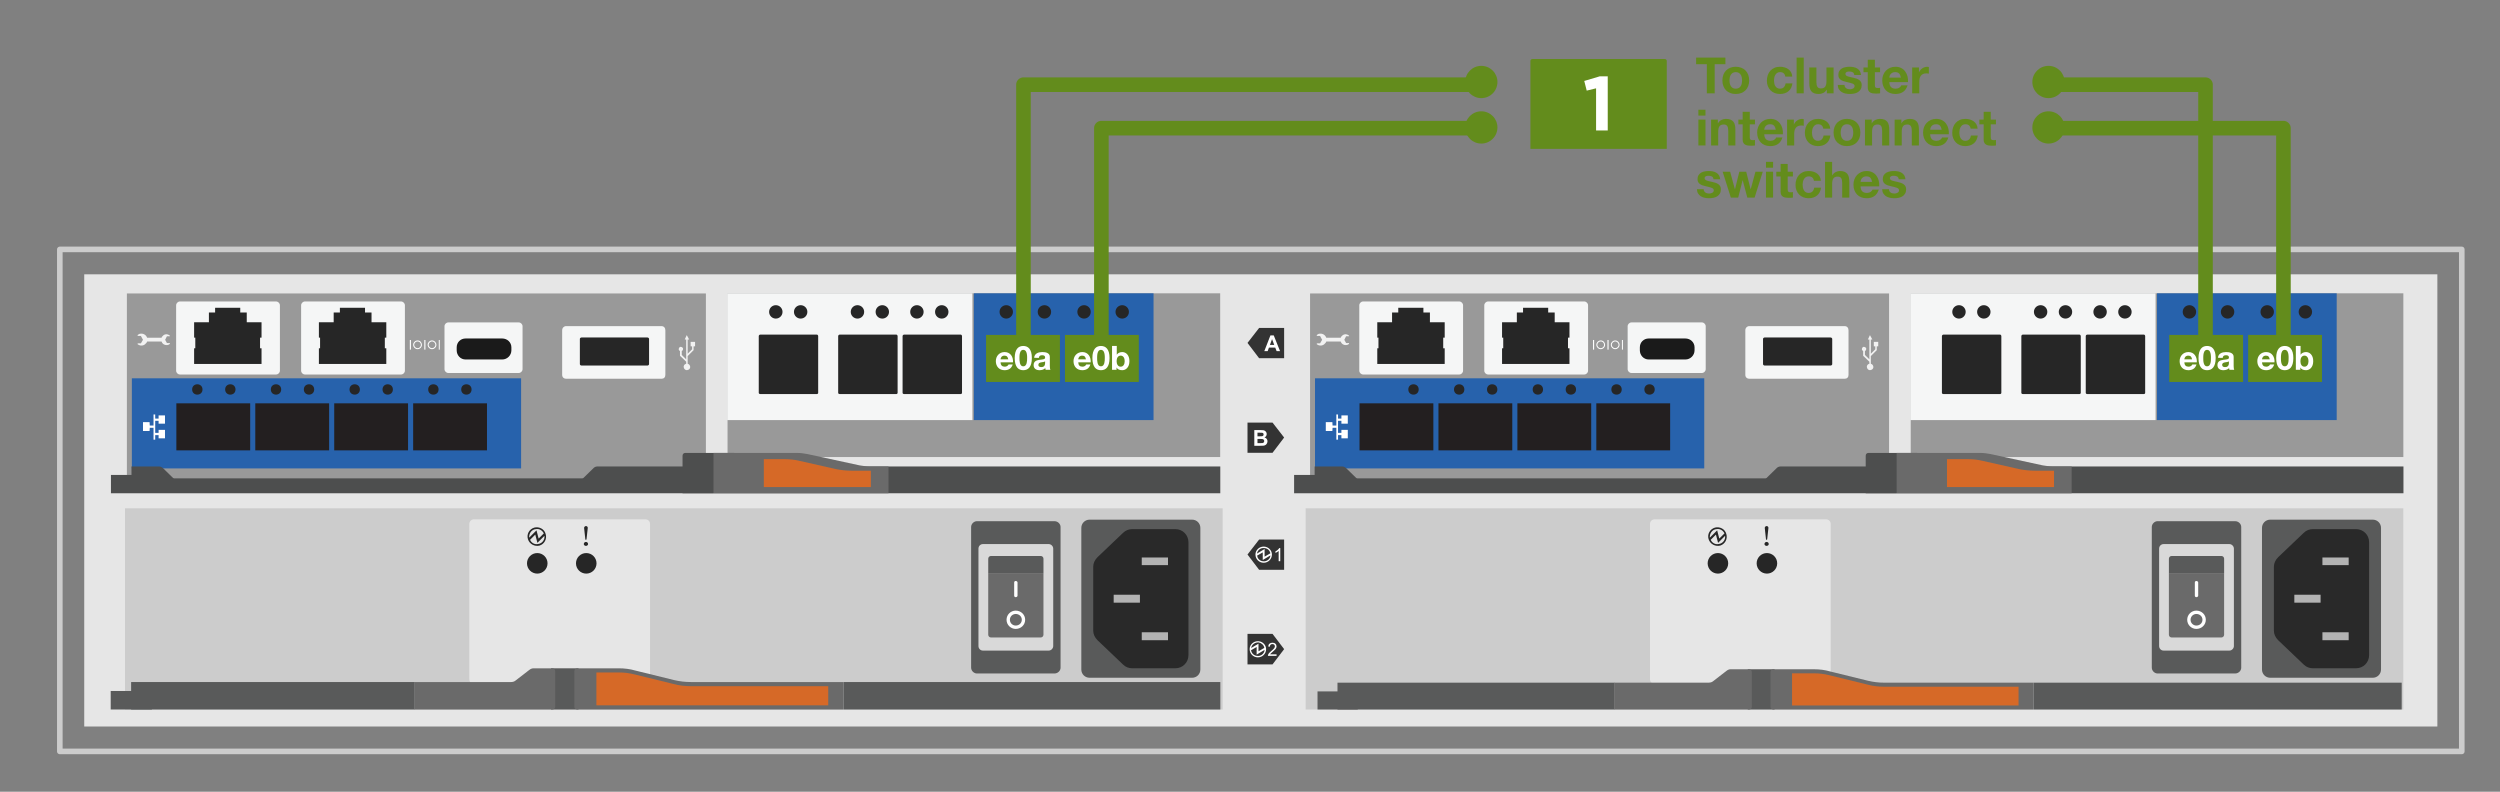 <?xml version="1.0" encoding="utf-8"?>
<!-- Generator: Adobe Illustrator 26.0.3, SVG Export Plug-In . SVG Version: 6.00 Build 0)  -->
<svg version="1.1" id="Layer_1" xmlns="http://www.w3.org/2000/svg" xmlns:xlink="http://www.w3.org/1999/xlink" x="0px" y="0px"
	 viewBox="0 0 299.756 94.934" style="enable-background:new 0 0 299.756 94.934;" xml:space="preserve">
<rect x="0" y="0" width="299.756" height="94.934" fill="#808080" stroke="none"/>
<style type="text/css">
	.st0{fill:none;stroke:#CCCCCC;stroke-width:0.671;stroke-linecap:round;stroke-linejoin:round;stroke-miterlimit:10;}
	.st1{fill:#E6E6E6;}
	.st2{fill:#CCCCCC;}
	.st3{fill-rule:evenodd;clip-rule:evenodd;fill:#E6E6E6;}
	.st4{fill-rule:evenodd;clip-rule:evenodd;fill:#262626;}
	.st5{fill:#595A5A;}
	.st6{fill:#D9D9D9;}
	.st7{fill:#6A6A6A;}
	.st8{fill-rule:evenodd;clip-rule:evenodd;fill:#FFFFFF;}
	.st9{fill:#292929;}
	.st10{fill-rule:evenodd;clip-rule:evenodd;fill:#B3B3B3;}
	.st11{fill-rule:evenodd;clip-rule:evenodd;fill:#D66927;}
	.st12{fill-rule:evenodd;clip-rule:evenodd;fill:#333333;}
	.st13{fill:#FFFFFF;}
	.st14{fill-rule:evenodd;clip-rule:evenodd;fill:#999999;}
	.st15{fill:#2762AC;}
	.st16{fill:#F5F6F6;}
	.st17{fill-rule:evenodd;clip-rule:evenodd;fill:#F5F6F6;}
	.st18{fill:#231F20;stroke:#2762AC;stroke-width:0.286;stroke-miterlimit:10;}
	.st19{fill:#262626;}
	.st20{fill-rule:evenodd;clip-rule:evenodd;fill:#1A1A1A;}
	.st21{fill-rule:evenodd;clip-rule:evenodd;fill:#F2F2F2;}
	.st22{fill:#638C1C;stroke:#2762AC;stroke-width:0.286;stroke-miterlimit:10;}
	.st23{fill:#4D4E4E;}
	.st24{fill:none;stroke:#FFFFFF;stroke-width:0.122;stroke-miterlimit:10;}
	.st25{fill:none;stroke:#638C1C;stroke-width:1.75;stroke-linecap:round;stroke-linejoin:round;stroke-miterlimit:10;}
	.st26{fill:#638C1C;}
</style>
<g>
	<g>
		<g>
			<g>
				<rect x="7.173" y="29.906" class="st0" width="288" height="60.189"/>
				<rect x="10.101" y="32.891" class="st1" width="282.145" height="54.219"/>
				<g>
					<rect x="14.987" y="60.945" class="st2" width="131.612" height="24.126"/>
					<g>
						<path class="st3" d="M56.824,81.997h20.568c0.293,0,0.549-0.22,0.549-0.549V62.82c0-0.329-0.256-0.549-0.549-0.549H56.824
							c-0.293,0-0.549,0.22-0.549,0.549v18.628C56.275,81.777,56.531,81.997,56.824,81.997"/>
						<path class="st4" d="M70.475,63.296c0-0.146-0.11-0.22-0.22-0.22c-0.11,0-0.22,0.11-0.22,0.22l0.146,1.354
							c0,0.073,0.037,0.073,0.073,0.073c0.037,0,0.073-0.037,0.073-0.073L70.475,63.296 M70.511,65.235
							c0-0.146-0.11-0.256-0.256-0.256c-0.146,0-0.256,0.11-0.256,0.256c0,0.11,0.11,0.22,0.256,0.22
							C70.401,65.455,70.511,65.345,70.511,65.235z"/>
						<path class="st4" d="M65.424,64.027c-0.146-0.586-0.769-0.915-1.354-0.769c-0.622,0.183-0.952,0.805-0.769,1.391
							c0.183,0.586,0.805,0.915,1.391,0.769C65.278,65.235,65.607,64.613,65.424,64.027 M65.278,64.247
							c0.073,0.476-0.293,0.952-0.805,0.988c-0.366,0.073-0.769-0.146-0.915-0.512l0.622-0.622l0.256,0.988L65.278,64.247z
							 M63.448,64.467c-0.037-0.512,0.293-0.988,0.805-1.025c0.403-0.073,0.769,0.146,0.952,0.512l-0.622,0.622l-0.256-0.988
							L63.448,64.467z"/>
					</g>
					<circle class="st4" cx="64.419" cy="67.545" r="1.232"/>
					<circle class="st4" cx="70.293" cy="67.545" r="1.232"/>
					<g>
						<path class="st5" d="M117.136,80.753h9.296c0.403,0,0.732-0.329,0.732-0.695V63.186c0-0.366-0.329-0.695-0.732-0.695h-9.296
							c-0.366,0-0.695,0.329-0.695,0.695v16.871C116.441,80.423,116.77,80.753,117.136,80.753z"/>
						<path class="st6" d="M117.868,78.008h7.868c0.293,0,0.549-0.256,0.549-0.549V65.784c0-0.293-0.256-0.549-0.549-0.549h-7.868
							c-0.329,0-0.549,0.256-0.549,0.549v11.675C117.319,77.752,117.539,78.008,117.868,78.008z"/>
						<path class="st5" d="M125.115,68.712v-1.72c0-0.183-0.146-0.329-0.329-0.329h-5.965c-0.183,0-0.329,0.146-0.329,0.329v1.72
							H125.115z"/>
						<path class="st7" d="M125.115,68.712h-6.624v7.393c0,0.183,0.146,0.329,0.329,0.329h5.965c0.183,0,0.329-0.146,0.329-0.329
							V68.712z"/>
						<path class="st8" d="M121.784,71.603c0.11,0,0.22-0.073,0.22-0.183v-1.574c0-0.11-0.11-0.183-0.22-0.183
							c-0.11,0-0.183,0.073-0.183,0.183v1.574C121.601,71.53,121.675,71.603,121.784,71.603 M122.516,74.311
							c0-0.403-0.329-0.695-0.732-0.695c-0.366,0-0.695,0.293-0.695,0.695c0,0.403,0.329,0.695,0.695,0.695
							C122.187,75.007,122.516,74.714,122.516,74.311z M122.919,74.311c0-0.622-0.512-1.098-1.135-1.098
							c-0.586,0-1.098,0.476-1.098,1.098c0,0.622,0.512,1.098,1.098,1.098C122.406,75.409,122.919,74.934,122.919,74.311z"/>
						<path class="st5" d="M129.653,63.296v16.981c0,0.549,0.439,0.988,0.988,0.988h12.297c0.549,0,0.988-0.439,0.988-0.988V63.296
							c0-0.549-0.439-0.988-0.988-0.988h-12.297C130.092,62.307,129.653,62.747,129.653,63.296z"/>
						<path class="st9" d="M131.08,67.943v7.685c0,0.403,0.183,0.805,0.512,1.135l3.074,2.928c0.293,0.293,0.695,0.439,1.098,0.439
							h5.16c0.878,0,1.574-0.695,1.574-1.574V65.016c0-0.878-0.695-1.574-1.574-1.574h-5.16c-0.403,0-0.805,0.146-1.098,0.439
							l-3.074,2.928C131.263,67.138,131.08,67.541,131.08,67.943z"/>
						<path class="st10" d="M136.899,76.763h3.147v-0.952h-3.147V76.763z M133.532,72.262h3.147V71.31h-3.147V72.262z
							 M136.899,67.76h3.147v-0.915h-3.147V67.76z"/>
					</g>
					<g>
						<rect x="101.122" y="81.778" class="st5" width="45.199" height="3.293"/>
						<rect x="66.071" y="80.132" class="st5" width="3.293" height="4.939"/>
						<rect x="15.723" y="81.778" class="st5" width="34" height="3.293"/>
						<path class="st7" d="M82.841,81.778c-0.689,0-1.34-0.077-1.991-0.23L76.179,80.4c-0.651-0.191-1.302-0.268-1.991-0.268h-4.977
							c-0.191,0-0.345,0.153-0.345,0.345v4.288c0,0.153,0.153,0.306,0.345,0.306h31.893v-3.293H82.841z"/>
						<path class="st11" d="M71.508,84.573h27.797v-2.297H82.841c-0.727,0-1.417-0.077-2.106-0.268l-4.671-1.149
							c-0.613-0.153-1.225-0.23-1.876-0.23h-2.68V84.573"/>
						<path class="st7" d="M61.285,81.778H49.684v3.293h16.578c0.153,0,0.306-0.153,0.306-0.306v-4.288
							c0-0.191-0.153-0.345-0.306-0.345h-2.297c-0.191,0-0.345,0.077-0.498,0.191l-1.685,1.302
							C61.63,81.74,61.438,81.778,61.285,81.778z"/>
						<rect x="13.273" y="82.85" class="st5" width="4.939" height="2.221"/>
					</g>
				</g>
				<g>
					<rect x="156.551" y="60.945" class="st2" width="131.612" height="24.126"/>
					<g>
						<path class="st3" d="M198.388,81.997h20.568c0.293,0,0.549-0.22,0.549-0.549V62.82c0-0.329-0.256-0.549-0.549-0.549h-20.568
							c-0.293,0-0.549,0.22-0.549,0.549v18.628C197.839,81.777,198.095,81.997,198.388,81.997"/>
						<path class="st4" d="M212.039,63.296c0-0.146-0.11-0.22-0.22-0.22s-0.22,0.11-0.22,0.22l0.146,1.354
							c0,0.073,0.037,0.073,0.073,0.073s0.073-0.037,0.073-0.073L212.039,63.296 M212.076,65.235c0-0.146-0.11-0.256-0.256-0.256
							s-0.256,0.11-0.256,0.256c0,0.11,0.11,0.22,0.256,0.22S212.076,65.345,212.076,65.235z"/>
						<path class="st4" d="M206.989,64.027c-0.146-0.586-0.769-0.915-1.354-0.769c-0.622,0.183-0.952,0.805-0.769,1.391
							c0.183,0.586,0.805,0.915,1.391,0.769C206.842,65.235,207.172,64.613,206.989,64.027 M206.842,64.247
							c0.073,0.476-0.293,0.952-0.805,0.988c-0.366,0.073-0.769-0.146-0.915-0.512l0.622-0.622l0.256,0.988L206.842,64.247z
							 M205.012,64.467c-0.037-0.512,0.293-0.988,0.805-1.025c0.403-0.073,0.769,0.146,0.952,0.512l-0.622,0.622l-0.256-0.988
							L205.012,64.467z"/>
					</g>
					<circle class="st4" cx="205.983" cy="67.545" r="1.232"/>
					<circle class="st4" cx="211.858" cy="67.545" r="1.232"/>
					<g>
						<path class="st5" d="M258.701,80.753h9.296c0.403,0,0.732-0.329,0.732-0.695V63.186c0-0.366-0.329-0.695-0.732-0.695h-9.296
							c-0.366,0-0.695,0.329-0.695,0.695v16.871C258.006,80.423,258.335,80.753,258.701,80.753z"/>
						<path class="st6" d="M259.433,78.008h7.868c0.293,0,0.549-0.256,0.549-0.549V65.784c0-0.293-0.256-0.549-0.549-0.549h-7.868
							c-0.329,0-0.549,0.256-0.549,0.549v11.675C258.884,77.752,259.103,78.008,259.433,78.008z"/>
						<path class="st5" d="M266.679,68.712v-1.72c0-0.183-0.146-0.329-0.329-0.329h-5.965c-0.183,0-0.329,0.146-0.329,0.329v1.72
							H266.679z"/>
						<path class="st7" d="M266.679,68.712h-6.624v7.393c0,0.183,0.146,0.329,0.329,0.329h5.965c0.183,0,0.329-0.146,0.329-0.329
							V68.712z"/>
						<path class="st8" d="M263.349,71.603c0.11,0,0.22-0.073,0.22-0.183v-1.574c0-0.11-0.11-0.183-0.22-0.183
							c-0.11,0-0.183,0.073-0.183,0.183v1.574C263.166,71.53,263.239,71.603,263.349,71.603 M264.081,74.311
							c0-0.403-0.329-0.695-0.732-0.695c-0.366,0-0.695,0.293-0.695,0.695c0,0.403,0.329,0.695,0.695,0.695
							C263.751,75.007,264.081,74.714,264.081,74.311z M264.483,74.311c0-0.622-0.512-1.098-1.135-1.098
							c-0.586,0-1.098,0.476-1.098,1.098c0,0.622,0.512,1.098,1.098,1.098C263.971,75.409,264.483,74.934,264.483,74.311z"/>
						<path class="st5" d="M271.217,63.296v16.981c0,0.549,0.439,0.988,0.988,0.988h12.297c0.549,0,0.988-0.439,0.988-0.988V63.296
							c0-0.549-0.439-0.988-0.988-0.988h-12.297C271.656,62.307,271.217,62.747,271.217,63.296z"/>
						<path class="st9" d="M272.645,67.943v7.685c0,0.403,0.183,0.805,0.512,1.135l3.074,2.928c0.293,0.293,0.695,0.439,1.098,0.439
							h5.16c0.878,0,1.574-0.695,1.574-1.574V65.016c0-0.878-0.695-1.574-1.574-1.574h-5.16c-0.403,0-0.805,0.146-1.098,0.439
							l-3.074,2.928C272.827,67.138,272.645,67.541,272.645,67.943z"/>
						<path class="st10" d="M278.464,76.763h3.147v-0.952h-3.147V76.763z M275.097,72.262h3.147V71.31h-3.147V72.262z
							 M278.464,67.76h3.147v-0.915h-3.147V67.76z"/>
					</g>
					<g>
						<rect x="243.806" y="81.854" class="st5" width="44.162" height="3.217"/>
						<rect x="209.56" y="80.245" class="st5" width="3.217" height="4.826"/>
						<rect x="160.368" y="81.854" class="st5" width="33.22" height="3.217"/>
						<path class="st7" d="M225.944,81.854c-0.673,0-1.309-0.075-1.945-0.224l-4.564-1.122c-0.636-0.187-1.272-0.262-1.945-0.262
							h-4.863c-0.187,0-0.337,0.15-0.337,0.337v4.19c0,0.15,0.15,0.299,0.337,0.299h31.161v-3.217H225.944z"/>
						<path class="st11" d="M214.872,84.585h27.158V82.34h-16.086c-0.711,0-1.384-0.075-2.057-0.262l-4.564-1.122
							c-0.599-0.15-1.197-0.224-1.833-0.224h-2.619V84.585"/>
						<path class="st7" d="M204.884,81.854h-11.335v3.217h16.198c0.15,0,0.299-0.15,0.299-0.299v-4.19
							c0-0.187-0.15-0.337-0.299-0.337h-2.244c-0.187,0-0.337,0.075-0.486,0.187l-1.646,1.272
							C205.22,81.817,205.033,81.854,204.884,81.854z"/>
						<rect x="157.974" y="82.901" class="st5" width="4.826" height="2.17"/>
					</g>
				</g>
				<g>
					<path class="st12" d="M150.969,68.318h3.001v-3.623h-3.001l-1.391,1.793L150.969,68.318z M152.579,79.663l1.391-1.83
						l-1.391-1.83h-3.001v3.66H152.579z"/>
					<path class="st8" d="M151.81,77.833c0-0.512-0.439-0.952-0.988-0.952c-0.549,0-0.988,0.439-0.988,0.952
						c0,0.549,0.439,0.988,0.988,0.988C151.371,78.821,151.81,78.382,151.81,77.833 M151.627,77.98
						c-0.073,0.439-0.476,0.732-0.915,0.659c-0.366-0.037-0.622-0.293-0.695-0.622l-0.037-0.037l0.695-0.403v0.915l0.915-0.549
						L151.627,77.98z M150.017,77.724c0.037-0.439,0.476-0.732,0.915-0.695c0.329,0.073,0.622,0.329,0.659,0.659l-0.695,0.403
						v-0.915l-0.915,0.549H150.017z M152.506,66.488c0-0.512-0.439-0.952-0.988-0.952c-0.549,0-0.988,0.439-0.988,0.952
						c0,0.549,0.439,0.988,0.988,0.988C152.067,67.476,152.506,67.037,152.506,66.488z M152.323,66.635
						c-0.037,0.439-0.476,0.732-0.915,0.659c-0.329-0.037-0.622-0.293-0.659-0.622l-0.037-0.037l0.695-0.403v0.915l0.915-0.549
						V66.635z M150.713,66.378c0.073-0.439,0.476-0.732,0.915-0.659c0.366,0.037,0.622,0.293,0.695,0.622l-0.695,0.403v-0.915
						L150.713,66.378z"/>
					<g>
						<path class="st13" d="M153.507,67.291h-0.192v-1.229c-0.047,0.044-0.107,0.088-0.183,0.133
							c-0.076,0.044-0.144,0.077-0.203,0.1v-0.187c0.107-0.051,0.202-0.112,0.282-0.185c0.081-0.072,0.138-0.142,0.172-0.21h0.124
							V67.291z"/>
					</g>
					<g>
						<path class="st13" d="M153.062,78.454v0.186h-1.038c-0.001-0.047,0.006-0.091,0.022-0.134
							c0.026-0.071,0.068-0.141,0.127-0.209s0.143-0.147,0.252-0.238c0.171-0.14,0.286-0.25,0.347-0.332
							c0.06-0.082,0.09-0.159,0.09-0.232c0-0.076-0.027-0.141-0.082-0.193c-0.055-0.052-0.126-0.078-0.214-0.078
							c-0.093,0-0.167,0.027-0.223,0.083s-0.084,0.133-0.085,0.231l-0.198-0.021c0.014-0.147,0.064-0.26,0.153-0.338
							c0.089-0.077,0.208-0.116,0.356-0.116c0.151,0,0.271,0.042,0.358,0.126c0.088,0.083,0.132,0.187,0.132,0.311
							c0,0.062-0.013,0.124-0.039,0.185c-0.025,0.062-0.068,0.125-0.128,0.192s-0.158,0.159-0.297,0.276
							c-0.116,0.097-0.19,0.163-0.223,0.197c-0.033,0.035-0.061,0.069-0.082,0.104H153.062z"/>
					</g>
				</g>
				<rect x="14.987" y="35.021" class="st1" width="131.612" height="24.126"/>
				<g>
					<g>
						<polyline class="st12" points="150.969,42.947 153.97,42.947 153.97,39.324 150.969,39.324 149.578,41.117 150.969,42.947 
													"/>
						<polygon class="st12" points="152.579,54.292 153.97,52.462 152.579,50.669 149.578,50.669 149.578,54.292 						"/>
						<g>
							<path class="st13" d="M153.482,42.104h-0.413l-0.165-0.428h-0.753l-0.156,0.428h-0.403l0.734-1.885h0.402L153.482,42.104z
								 M152.782,41.358l-0.26-0.699l-0.255,0.699H152.782z"/>
						</g>
						<g>
							<path class="st13" d="M150.393,51.566h0.754c0.149,0,0.26,0.007,0.333,0.019c0.074,0.013,0.14,0.039,0.197,0.078
								s0.105,0.092,0.145,0.157c0.038,0.065,0.058,0.14,0.058,0.221c0,0.088-0.023,0.169-0.071,0.243
								c-0.048,0.073-0.112,0.129-0.193,0.166c0.115,0.033,0.203,0.09,0.265,0.171c0.062,0.08,0.093,0.175,0.093,0.284
								c0,0.085-0.02,0.169-0.06,0.25s-0.095,0.146-0.163,0.193c-0.069,0.049-0.154,0.078-0.256,0.09
								c-0.063,0.007-0.216,0.011-0.459,0.013h-0.642V51.566z M150.774,51.879v0.437h0.249c0.148,0,0.241-0.003,0.277-0.007
								c0.064-0.008,0.116-0.03,0.153-0.067s0.056-0.086,0.056-0.147c0-0.058-0.016-0.105-0.048-0.142
								c-0.032-0.037-0.08-0.059-0.144-0.066c-0.038-0.004-0.146-0.007-0.325-0.007H150.774z M150.774,52.629v0.504h0.353
								c0.137,0,0.224-0.004,0.261-0.012c0.057-0.011,0.103-0.035,0.139-0.075c0.035-0.04,0.053-0.093,0.053-0.16
								c0-0.057-0.014-0.104-0.041-0.144c-0.027-0.04-0.067-0.068-0.119-0.087c-0.052-0.018-0.164-0.026-0.337-0.026H150.774z"/>
						</g>
					</g>
				</g>
				<g>
					<rect x="156.551" y="35.021" class="st1" width="131.612" height="24.126"/>
				</g>
			</g>
			<g>
				<rect x="87.235" y="35.169" class="st14" width="59.068" height="19.631"/>
				<rect x="116.769" y="35.169" class="st15" width="21.542" height="15.201"/>
				<rect x="87.203" y="35.169" class="st16" width="29.393" height="15.201"/>
			</g>
			<rect x="15.214" y="35.187" class="st14" width="69.425" height="22.239"/>
			<path class="st17" d="M67.866,45.413h11.451c0.284,0,0.461-0.177,0.461-0.461v-5.353c0-0.284-0.177-0.496-0.461-0.496H67.866
				c-0.248,0-0.461,0.213-0.461,0.496v5.353C67.405,45.236,67.617,45.413,67.866,45.413z"/>
			<path class="st17" d="M53.756,44.722h8.438c0.248,0,0.461-0.213,0.461-0.461V39.12c0-0.248-0.213-0.461-0.461-0.461h-8.438
				c-0.248,0-0.461,0.213-0.461,0.461v5.141C53.295,44.509,53.508,44.722,53.756,44.722z"/>
			<path class="st17" d="M21.579,44.904h11.522c0.248,0,0.461-0.213,0.461-0.461v-7.835c0-0.248-0.213-0.461-0.461-0.461H21.579
				c-0.248,0-0.461,0.213-0.461,0.461v7.835C21.118,44.692,21.331,44.904,21.579,44.904z"/>
			<path class="st17" d="M36.566,44.904h11.522c0.248,0,0.461-0.213,0.461-0.461v-7.835c0-0.248-0.213-0.461-0.461-0.461H36.566
				c-0.248,0-0.461,0.213-0.461,0.461v7.835C36.105,44.692,36.318,44.904,36.566,44.904z"/>
			<rect x="15.809" y="45.359" class="st15" width="46.673" height="10.806"/>
			<rect x="21.003" y="48.216" class="st18" width="9.139" height="5.927"/>
			<rect x="30.467" y="48.216" class="st18" width="9.139" height="5.927"/>
			<rect x="39.931" y="48.216" class="st18" width="9.139" height="5.927"/>
			<rect x="49.395" y="48.216" class="st18" width="9.139" height="5.927"/>
			<circle class="st19" cx="23.659" cy="46.697" r="0.621"/>
			<circle class="st19" cx="27.617" cy="46.697" r="0.621"/>
			<circle class="st19" cx="33.094" cy="46.697" r="0.621"/>
			<circle class="st19" cx="37.052" cy="46.697" r="0.621"/>
			<circle class="st19" cx="42.529" cy="46.697" r="0.621"/>
			<circle class="st19" cx="46.487" cy="46.697" r="0.621"/>
			<circle class="st19" cx="51.963" cy="46.697" r="0.621"/>
			<circle class="st19" cx="55.921" cy="46.697" r="0.621"/>
			<polygon class="st19" points="23.275,41.76 23.275,43.639 31.358,43.639 31.358,41.76 31.181,41.76 31.181,40.484 31.358,40.484 
				31.358,38.64 29.586,38.64 29.586,37.47 28.806,37.47 28.806,36.903 25.792,36.903 25.792,37.47 25.048,37.47 25.048,38.64 
				23.275,38.64 23.275,40.484 23.417,40.484 23.417,41.76 			"/>
			<polygon class="st19" points="38.236,41.76 38.236,43.639 46.319,43.639 46.319,41.76 46.142,41.76 46.142,40.484 46.319,40.484 
				46.319,38.64 44.547,38.64 44.547,37.47 43.767,37.47 43.767,36.903 40.753,36.903 40.753,37.47 40.009,37.47 40.009,38.64 
				38.236,38.64 38.236,40.484 38.378,40.484 38.378,41.76 			"/>
			<path class="st20" d="M55.822,43.103h4.396c0.603,0,1.099-0.496,1.099-1.099v-0.355c0-0.603-0.496-1.064-1.099-1.064h-4.396
				c-0.603,0-1.064,0.461-1.064,1.064v0.355C54.759,42.606,55.219,43.103,55.822,43.103z"/>
			<path class="st19" d="M77.611,40.464H69.74c-0.106,0-0.213,0.071-0.213,0.177v3.014c0,0.106,0.106,0.177,0.213,0.177h7.871
				c0.106,0,0.213-0.071,0.213-0.177v-3.014C77.823,40.535,77.717,40.464,77.611,40.464z"/>
			<polygon class="st8" points="17.957,51.293 18.408,51.293 18.408,52.714 18.61,52.714 18.61,52.173 19.016,52.173 19.016,52.556 
				19.783,52.556 19.783,51.541 19.016,51.541 19.016,51.902 18.61,51.902 18.61,50.459 19.016,50.459 19.016,50.797 19.783,50.797 
				19.783,49.805 19.016,49.805 19.016,50.188 18.61,50.188 18.61,49.692 18.408,49.692 18.408,51.022 17.957,51.022 17.934,50.617 
				17.145,50.617 17.145,51.676 17.934,51.676 			"/>
			<path class="st21" d="M82.277,40.711v2.375l-0.532-0.532v-0.461c0.142-0.071,0.177-0.213,0.142-0.355
				c-0.071-0.106-0.213-0.177-0.355-0.142c-0.106,0.071-0.177,0.213-0.142,0.355c0.035,0.071,0.106,0.106,0.142,0.142v0.567
				l0.745,0.709v0.248c-0.213,0.035-0.355,0.248-0.284,0.461c0.035,0.213,0.248,0.355,0.461,0.284
				c0.213-0.035,0.355-0.248,0.284-0.461c-0.035-0.142-0.142-0.248-0.284-0.284v-0.922l0.709-0.709v-0.461h0.177v-0.532h-0.532
				v0.532h0.177v0.355l-0.532,0.532v-1.702h0.177l-0.284-0.532L82.1,40.711H82.277z"/>
			<path class="st21" d="M19.378,40.494H17.64c-0.142-0.39-0.532-0.567-0.922-0.461c-0.071,0.035-0.142,0.071-0.213,0.142v0.106
				h0.39l0.248,0.461l-0.248,0.425h-0.39v0.106c0.319,0.248,0.745,0.213,0.993-0.106c0.071-0.035,0.106-0.142,0.142-0.213h1.737
				c0.106,0.355,0.496,0.496,0.815,0.39c0.071-0.035,0.142-0.071,0.177-0.106v-0.106h-0.355l-0.213-0.39l0.213-0.425h0.355v-0.071
				c-0.284-0.248-0.674-0.213-0.886,0.071C19.413,40.352,19.378,40.423,19.378,40.494z"/>
			<path class="st4" d="M91.153,47.247h6.807c0.071,0,0.142-0.071,0.142-0.142v-6.807c0-0.071-0.071-0.177-0.142-0.177h-6.807
				c-0.106,0-0.177,0.106-0.177,0.177v6.807C90.976,47.176,91.047,47.247,91.153,47.247"/>
			<path class="st4" d="M100.677,47.247h6.807c0.071,0,0.142-0.071,0.142-0.142v-6.807c0-0.071-0.071-0.177-0.142-0.177h-6.807
				c-0.106,0-0.177,0.106-0.177,0.177v6.807C100.5,47.176,100.571,47.247,100.677,47.247"/>
			<path class="st4" d="M108.399,47.247h6.807c0.071,0,0.142-0.071,0.142-0.142v-6.807c0-0.071-0.071-0.177-0.142-0.177h-6.807
				c-0.106,0-0.177,0.106-0.177,0.177v6.807C108.222,47.176,108.293,47.247,108.399,47.247"/>
			<g>
				<rect x="118.09" y="40.013" class="st22" width="9.139" height="5.927"/>
				<rect x="127.55" y="40.013" class="st22" width="9.139" height="5.927"/>
			</g>
			<circle class="st19" cx="93.022" cy="37.396" r="0.804"/>
			<circle class="st19" cx="96.001" cy="37.396" r="0.804"/>
			<circle class="st19" cx="102.811" cy="37.396" r="0.804"/>
			<circle class="st19" cx="105.791" cy="37.396" r="0.804"/>
			<circle class="st19" cx="109.94" cy="37.396" r="0.804"/>
			<circle class="st19" cx="112.92" cy="37.396" r="0.804"/>
			<g>
				<circle class="st19" cx="120.652" cy="37.396" r="0.804"/>
				<circle class="st19" cx="125.228" cy="37.396" r="0.804"/>
			</g>
			<g>
				<circle class="st19" cx="129.98" cy="37.396" r="0.804"/>
				<circle class="st19" cx="134.556" cy="37.396" r="0.804"/>
			</g>
			<g>
				<path class="st23" d="M81.838,54.647v2.707H18.574v0.981h63.264v0.812h64.478v-3.214H88.012v-1.624H82.15
					C81.977,54.308,81.838,54.444,81.838,54.647z"/>
				<path class="st23" d="M85.549,55.932H71.606c-0.139,0-0.312,0.068-0.416,0.169l-1.942,1.895
					c-0.139,0.102-0.277,0.169-0.451,0.169H21.869c-0.139,0-0.312-0.068-0.416-0.169l-1.942-1.895
					c-0.139-0.101-0.277-0.169-0.451-0.169h-3.295v1.015h-2.463v2.199h72.247V55.932z"/>
				<path class="st7" d="M95.607,54.308H85.549v4.839h20.984v-3.214h-2.22c-0.416,0-0.832-0.068-1.249-0.135l-6.243-1.353
					C96.44,54.376,96.024,54.308,95.607,54.308z"/>
				<path class="st11" d="M104.417,56.44h-2.254c-0.659,0-1.318-0.068-1.977-0.203l-4.336-0.981
					c-0.555-0.135-1.145-0.203-1.734-0.203h-2.532v3.35h12.833V56.44"/>
			</g>
			<g>
				<rect x="52.611" y="40.765" class="st13" width="0.116" height="1.157"/>
				<path class="st24" d="M52.264,41.344c0,0.251-0.212,0.463-0.463,0.463c-0.251,0-0.463-0.212-0.463-0.463
					c0-0.251,0.212-0.463,0.463-0.463C52.052,40.881,52.264,41.093,52.264,41.344z"/>
				<rect x="50.875" y="40.765" class="st13" width="0.135" height="1.157"/>
				<path class="st24" d="M50.528,41.344c0,0.251-0.193,0.463-0.463,0.463c-0.251,0-0.463-0.212-0.463-0.463
					c0-0.251,0.212-0.463,0.463-0.463C50.335,40.881,50.528,41.093,50.528,41.344z"/>
				<rect x="49.139" y="40.765" class="st13" width="0.135" height="1.157"/>
			</g>
			<g>
				<rect x="229.1" y="35.169" class="st14" width="59.068" height="19.631"/>
				<rect x="258.633" y="35.169" class="st15" width="21.542" height="15.201"/>
				<rect x="229.067" y="35.169" class="st16" width="29.393" height="15.201"/>
			</g>
			<rect x="157.079" y="35.187" class="st14" width="69.425" height="22.239"/>
			<path class="st17" d="M209.73,45.413h11.451c0.284,0,0.461-0.177,0.461-0.461v-5.353c0-0.284-0.177-0.496-0.461-0.496H209.73
				c-0.248,0-0.461,0.213-0.461,0.496v5.353C209.269,45.236,209.482,45.413,209.73,45.413z"/>
			<path class="st17" d="M195.62,44.722h8.438c0.248,0,0.461-0.213,0.461-0.461V39.12c0-0.248-0.213-0.461-0.461-0.461h-8.438
				c-0.248,0-0.461,0.213-0.461,0.461v5.141C195.159,44.509,195.372,44.722,195.62,44.722z"/>
			<path class="st17" d="M163.443,44.904h11.522c0.248,0,0.461-0.213,0.461-0.461v-7.835c0-0.248-0.213-0.461-0.461-0.461h-11.522
				c-0.248,0-0.461,0.213-0.461,0.461v7.835C162.982,44.692,163.195,44.904,163.443,44.904z"/>
			<path class="st17" d="M178.43,44.904h11.522c0.248,0,0.461-0.213,0.461-0.461v-7.835c0-0.248-0.213-0.461-0.461-0.461H178.43
				c-0.248,0-0.461,0.213-0.461,0.461v7.835C177.969,44.692,178.182,44.904,178.43,44.904z"/>
			<rect x="157.673" y="45.359" class="st15" width="46.673" height="10.806"/>
			<rect x="162.867" y="48.216" class="st18" width="9.139" height="5.927"/>
			<rect x="172.331" y="48.216" class="st18" width="9.139" height="5.927"/>
			<rect x="181.795" y="48.216" class="st18" width="9.139" height="5.927"/>
			<rect x="191.259" y="48.216" class="st18" width="9.139" height="5.927"/>
			<circle class="st19" cx="169.482" cy="46.697" r="0.621"/>
			<circle class="st19" cx="174.958" cy="46.697" r="0.621"/>
			<circle class="st19" cx="178.916" cy="46.697" r="0.621"/>
			<circle class="st19" cx="184.393" cy="46.697" r="0.621"/>
			<circle class="st19" cx="188.351" cy="46.697" r="0.621"/>
			<circle class="st19" cx="193.827" cy="46.697" r="0.621"/>
			<circle class="st19" cx="197.785" cy="46.697" r="0.621"/>
			<polygon class="st19" points="165.139,41.76 165.139,43.639 173.222,43.639 173.222,41.76 173.045,41.76 173.045,40.484 
				173.222,40.484 173.222,38.64 171.45,38.64 171.45,37.47 170.67,37.47 170.67,36.903 167.656,36.903 167.656,37.47 
				166.912,37.47 166.912,38.64 165.139,38.64 165.139,40.484 165.281,40.484 165.281,41.76 			"/>
			<polygon class="st19" points="180.1,41.76 180.1,43.639 188.183,43.639 188.183,41.76 188.006,41.76 188.006,40.484 
				188.183,40.484 188.183,38.64 186.411,38.64 186.411,37.47 185.631,37.47 185.631,36.903 182.617,36.903 182.617,37.47 
				181.873,37.47 181.873,38.64 180.1,38.64 180.1,40.484 180.242,40.484 180.242,41.76 			"/>
			<path class="st20" d="M197.686,43.103h4.396c0.603,0,1.099-0.496,1.099-1.099v-0.355c0-0.603-0.496-1.064-1.099-1.064h-4.396
				c-0.603,0-1.064,0.461-1.064,1.064v0.355C196.623,42.606,197.084,43.103,197.686,43.103z"/>
			<path class="st19" d="M219.475,40.464h-7.871c-0.106,0-0.213,0.071-0.213,0.177v3.014c0,0.106,0.106,0.177,0.213,0.177h7.871
				c0.106,0,0.213-0.071,0.213-0.177v-3.014C219.688,40.535,219.581,40.464,219.475,40.464z"/>
			<path class="st21" d="M224.142,40.711v2.375l-0.532-0.532v-0.461c0.142-0.071,0.177-0.213,0.142-0.355
				c-0.071-0.106-0.213-0.177-0.355-0.142c-0.106,0.071-0.177,0.213-0.142,0.355c0.035,0.071,0.106,0.106,0.142,0.142v0.567
				l0.745,0.709v0.248c-0.213,0.035-0.355,0.248-0.284,0.461c0.035,0.213,0.248,0.355,0.461,0.284
				c0.213-0.035,0.355-0.248,0.284-0.461c-0.035-0.142-0.142-0.248-0.284-0.284v-0.922l0.709-0.709v-0.461h0.177v-0.532h-0.532
				v0.532h0.177v0.355l-0.532,0.532v-1.702h0.177l-0.284-0.532l-0.248,0.532H224.142z"/>
			<path class="st4" d="M233.017,47.247h6.807c0.071,0,0.142-0.071,0.142-0.142v-6.807c0-0.071-0.071-0.177-0.142-0.177h-6.807
				c-0.106,0-0.177,0.106-0.177,0.177v6.807C232.84,47.176,232.911,47.247,233.017,47.247"/>
			<path class="st4" d="M242.541,47.247h6.807c0.071,0,0.142-0.071,0.142-0.142v-6.807c0-0.071-0.071-0.177-0.142-0.177h-6.807
				c-0.106,0-0.177,0.106-0.177,0.177v6.807C242.364,47.176,242.435,47.247,242.541,47.247"/>
			<path class="st4" d="M250.263,47.247h6.807c0.071,0,0.142-0.071,0.142-0.142v-6.807c0-0.071-0.071-0.177-0.142-0.177h-6.807
				c-0.106,0-0.177,0.106-0.177,0.177v6.807C250.086,47.176,250.157,47.247,250.263,47.247"/>
			<g>
				<rect x="259.955" y="40.013" class="st22" width="9.139" height="5.927"/>
				<rect x="269.414" y="40.013" class="st22" width="9.139" height="5.927"/>
			</g>
			<circle class="st19" cx="234.886" cy="37.396" r="0.804"/>
			<circle class="st19" cx="237.865" cy="37.396" r="0.804"/>
			<circle class="st19" cx="244.675" cy="37.396" r="0.804"/>
			<circle class="st19" cx="247.655" cy="37.396" r="0.804"/>
			<circle class="st19" cx="251.805" cy="37.396" r="0.804"/>
			<circle class="st19" cx="254.784" cy="37.396" r="0.804"/>
			<g>
				<circle class="st19" cx="262.516" cy="37.396" r="0.804"/>
				<circle class="st19" cx="267.092" cy="37.396" r="0.804"/>
			</g>
			<g>
				<circle class="st19" cx="271.845" cy="37.396" r="0.804"/>
				<circle class="st19" cx="276.42" cy="37.396" r="0.804"/>
			</g>
			<g>
				<path class="st23" d="M223.702,54.647v2.707h-63.264v0.981h63.264v0.812h64.478v-3.214h-58.304v-1.624h-5.862
					C223.841,54.308,223.702,54.444,223.702,54.647z"/>
				<path class="st23" d="M227.413,55.932H213.47c-0.139,0-0.312,0.068-0.416,0.169l-1.942,1.895
					c-0.139,0.102-0.277,0.169-0.451,0.169h-46.928c-0.139,0-0.312-0.068-0.416-0.169l-1.942-1.895
					c-0.139-0.101-0.277-0.169-0.451-0.169h-3.295v1.015h-2.463v2.199h72.247V55.932z"/>
				<path class="st7" d="M237.472,54.308h-10.058v4.839h20.984v-3.214h-2.22c-0.416,0-0.832-0.068-1.249-0.135l-6.243-1.353
					C238.304,54.376,237.888,54.308,237.472,54.308z"/>
				<path class="st11" d="M246.281,56.44h-2.254c-0.659,0-1.318-0.068-1.977-0.203l-4.336-0.981
					c-0.555-0.135-1.145-0.203-1.734-0.203h-2.532v3.35h12.833V56.44"/>
			</g>
			<g>
				<rect x="194.475" y="40.765" class="st13" width="0.116" height="1.157"/>
				<path class="st24" d="M194.128,41.344c0,0.251-0.212,0.463-0.463,0.463c-0.251,0-0.463-0.212-0.463-0.463
					c0-0.251,0.212-0.463,0.463-0.463C193.916,40.881,194.128,41.093,194.128,41.344z"/>
				<rect x="192.739" y="40.765" class="st13" width="0.135" height="1.157"/>
				<path class="st24" d="M192.392,41.344c0,0.251-0.193,0.463-0.463,0.463c-0.251,0-0.463-0.212-0.463-0.463
					c0-0.251,0.212-0.463,0.463-0.463C192.199,40.881,192.392,41.093,192.392,41.344z"/>
				<rect x="191.003" y="40.765" class="st13" width="0.135" height="1.157"/>
			</g>
			<path class="st21" d="M160.761,40.494h-1.737c-0.142-0.39-0.532-0.567-0.922-0.461c-0.071,0.035-0.142,0.071-0.213,0.142v0.106
				h0.39l0.248,0.461l-0.248,0.425h-0.39v0.106c0.319,0.248,0.745,0.213,0.993-0.106c0.071-0.035,0.106-0.142,0.142-0.213h1.737
				c0.106,0.355,0.496,0.496,0.815,0.39c0.071-0.035,0.142-0.071,0.177-0.106v-0.106H161.4l-0.213-0.39l0.213-0.425h0.355v-0.071
				c-0.284-0.248-0.674-0.213-0.886,0.071C160.797,40.352,160.761,40.423,160.761,40.494z"/>
			<polygon class="st8" points="159.778,51.293 160.229,51.293 160.229,52.714 160.432,52.714 160.432,52.173 160.838,52.173 
				160.838,52.556 161.604,52.556 161.604,51.541 160.838,51.541 160.838,51.902 160.432,51.902 160.432,50.459 160.838,50.459 
				160.838,50.797 161.604,50.797 161.604,49.805 160.838,49.805 160.838,50.188 160.432,50.188 160.432,49.692 160.229,49.692 
				160.229,51.022 159.778,51.022 159.755,50.617 158.966,50.617 158.966,51.676 159.755,51.676 			"/>
		</g>
	</g>
	<g>
		<g>
			<polyline class="st25" points="264.446,43.141 264.446,10.153 246.243,10.153 			"/>
			<polyline class="st25" points="122.716,43.141 122.716,10.153 176.572,10.153 			"/>
		</g>
	</g>
	<g>
		<circle class="st26" cx="177.612" cy="9.831" r="1.935"/>
		<circle class="st26" cx="177.612" cy="15.28" r="1.935"/>
		<circle class="st26" cx="245.618" cy="9.831" r="1.935"/>
		<circle class="st26" cx="245.618" cy="15.28" r="1.935"/>
	</g>
	<g>
		<polyline class="st25" points="273.789,43.141 273.789,15.364 245.618,15.364 		"/>
		<polyline class="st25" points="132.058,43.141 132.058,15.364 177.612,15.364 		"/>
	</g>
	<g>
		<g>
			<g>
				<path class="st26" d="M183.502,17.852h16.347V7.304c0-0.128-0.105-0.226-0.236-0.226h-15.878c-0.129,0-0.234,0.098-0.234,0.226
					V17.852z"/>
			</g>
			<g>
				<path class="st13" d="M191.373,10.59l-1.122,0.276l-0.295-1.159l1.85-0.552h0.966v6.487h-1.398V10.59z"/>
			</g>
		</g>
	</g>
</g>
<g>
	<g>
		<g>
			<g>
				<path class="st13" d="M120.111,43.841c0.085,0.083,0.208,0.124,0.368,0.124c0.115,0,0.213-0.028,0.296-0.086
					c0.083-0.058,0.133-0.118,0.152-0.182h0.5c-0.08,0.248-0.203,0.425-0.368,0.531c-0.166,0.107-0.365,0.16-0.6,0.16
					c-0.163,0-0.309-0.025-0.44-0.078c-0.131-0.052-0.241-0.126-0.332-0.222s-0.161-0.211-0.21-0.344
					c-0.049-0.134-0.074-0.28-0.074-0.44c0-0.154,0.025-0.299,0.076-0.432c0.051-0.134,0.123-0.249,0.216-0.346
					c0.093-0.098,0.205-0.175,0.334-0.23c0.129-0.056,0.272-0.084,0.43-0.084c0.176,0,0.33,0.034,0.46,0.102
					c0.131,0.068,0.238,0.16,0.322,0.274s0.145,0.245,0.182,0.392c0.037,0.147,0.05,0.301,0.04,0.46h-1.492
					C119.978,43.625,120.025,43.758,120.111,43.841z M120.752,42.753c-0.068-0.074-0.171-0.112-0.31-0.112
					c-0.09,0-0.166,0.016-0.226,0.046c-0.06,0.031-0.108,0.069-0.144,0.114c-0.036,0.046-0.062,0.094-0.076,0.145
					c-0.015,0.05-0.023,0.096-0.026,0.136h0.924C120.868,42.936,120.821,42.827,120.752,42.753z"/>
				<path class="st13" d="M121.748,42.239c0.055-0.186,0.128-0.334,0.222-0.446c0.093-0.112,0.202-0.192,0.326-0.24
					s0.255-0.072,0.394-0.072c0.142,0,0.274,0.024,0.398,0.072s0.233,0.128,0.328,0.24s0.169,0.261,0.224,0.446
					c0.055,0.185,0.082,0.414,0.082,0.686c0,0.28-0.027,0.514-0.082,0.702c-0.055,0.188-0.129,0.338-0.224,0.45
					c-0.095,0.111-0.204,0.191-0.328,0.24c-0.124,0.048-0.256,0.071-0.398,0.071c-0.139,0-0.27-0.023-0.394-0.071
					c-0.124-0.049-0.232-0.129-0.326-0.24c-0.094-0.112-0.167-0.263-0.222-0.45c-0.055-0.188-0.082-0.422-0.082-0.702
					C121.666,42.653,121.694,42.424,121.748,42.239z M122.243,43.215c0.005,0.113,0.022,0.223,0.05,0.328s0.073,0.195,0.134,0.27
					c0.061,0.075,0.149,0.112,0.264,0.112c0.117,0,0.208-0.037,0.27-0.112c0.062-0.074,0.108-0.164,0.136-0.27
					c0.028-0.105,0.044-0.215,0.05-0.328s0.008-0.21,0.008-0.29c0-0.048,0-0.105-0.002-0.174c-0.001-0.068-0.006-0.138-0.016-0.21
					c-0.01-0.072-0.023-0.144-0.04-0.214c-0.018-0.071-0.043-0.134-0.078-0.19c-0.035-0.056-0.079-0.102-0.132-0.136
					c-0.054-0.035-0.119-0.052-0.196-0.052c-0.077,0-0.142,0.017-0.194,0.052c-0.052,0.034-0.095,0.08-0.128,0.136
					c-0.034,0.057-0.06,0.119-0.078,0.19c-0.019,0.07-0.032,0.142-0.04,0.214s-0.013,0.142-0.014,0.21
					c-0.001,0.068-0.002,0.126-0.002,0.174C122.234,43.005,122.237,43.101,122.243,43.215z"/>
				<path class="st13" d="M123.998,42.905c0.008-0.134,0.042-0.244,0.1-0.332s0.133-0.159,0.224-0.212
					c0.09-0.054,0.192-0.092,0.306-0.114c0.114-0.022,0.228-0.034,0.342-0.034c0.104,0,0.209,0.008,0.316,0.022
					s0.204,0.043,0.292,0.086c0.088,0.042,0.16,0.102,0.216,0.178c0.056,0.076,0.084,0.177,0.084,0.302v1.076
					c0,0.094,0.005,0.183,0.016,0.268c0.011,0.086,0.029,0.149,0.056,0.192h-0.576c-0.011-0.032-0.019-0.064-0.026-0.098
					s-0.011-0.067-0.014-0.103c-0.09,0.094-0.197,0.159-0.32,0.196s-0.248,0.056-0.376,0.056c-0.099,0-0.191-0.012-0.276-0.036
					c-0.085-0.023-0.16-0.061-0.224-0.111s-0.114-0.115-0.15-0.192c-0.036-0.077-0.054-0.169-0.054-0.276
					c0-0.117,0.021-0.214,0.062-0.289c0.042-0.076,0.095-0.137,0.16-0.183c0.065-0.045,0.14-0.079,0.224-0.102
					s0.168-0.041,0.254-0.055c0.085-0.013,0.169-0.023,0.252-0.031c0.083-0.009,0.156-0.021,0.22-0.036
					c0.064-0.017,0.115-0.039,0.152-0.07c0.037-0.03,0.055-0.075,0.052-0.134c0-0.062-0.01-0.11-0.03-0.146s-0.047-0.063-0.08-0.084
					c-0.033-0.02-0.072-0.033-0.116-0.04c-0.044-0.006-0.091-0.01-0.142-0.01c-0.112,0-0.2,0.024-0.264,0.072
					s-0.102,0.128-0.112,0.24H123.998z M125.31,43.325c-0.024,0.021-0.054,0.038-0.09,0.05s-0.075,0.021-0.116,0.03
					c-0.041,0.008-0.084,0.015-0.13,0.02c-0.045,0.006-0.091,0.012-0.136,0.021c-0.043,0.008-0.085,0.019-0.126,0.031
					c-0.041,0.014-0.077,0.031-0.108,0.055c-0.031,0.022-0.055,0.051-0.074,0.086c-0.019,0.034-0.028,0.078-0.028,0.132
					c0,0.051,0.009,0.094,0.028,0.128c0.019,0.034,0.044,0.062,0.076,0.082c0.032,0.02,0.069,0.034,0.112,0.042
					c0.042,0.008,0.086,0.012,0.132,0.012c0.112,0,0.199-0.019,0.26-0.056c0.061-0.037,0.106-0.082,0.136-0.134
					c0.029-0.053,0.047-0.104,0.054-0.158c0.006-0.054,0.01-0.096,0.01-0.128V43.325z"/>
			</g>
		</g>
	</g>
</g>
<g>
	<g>
		<g>
			<g>
				<path class="st13" d="M129.424,43.841c0.085,0.083,0.208,0.124,0.368,0.124c0.115,0,0.213-0.028,0.296-0.086
					c0.083-0.058,0.133-0.118,0.152-0.182h0.5c-0.08,0.248-0.203,0.425-0.368,0.531c-0.166,0.107-0.365,0.16-0.6,0.16
					c-0.163,0-0.309-0.025-0.44-0.078c-0.131-0.052-0.241-0.126-0.332-0.222s-0.161-0.211-0.21-0.344
					c-0.049-0.134-0.074-0.28-0.074-0.44c0-0.154,0.025-0.299,0.076-0.432c0.051-0.134,0.123-0.249,0.216-0.346
					c0.093-0.098,0.205-0.175,0.334-0.23c0.129-0.056,0.272-0.084,0.43-0.084c0.176,0,0.33,0.034,0.46,0.102
					c0.131,0.068,0.238,0.16,0.322,0.274s0.145,0.245,0.182,0.392c0.037,0.147,0.05,0.301,0.04,0.46h-1.492
					C129.292,43.625,129.339,43.758,129.424,43.841z M130.066,42.753c-0.068-0.074-0.171-0.112-0.31-0.112
					c-0.09,0-0.166,0.016-0.226,0.046c-0.06,0.031-0.108,0.069-0.144,0.114c-0.036,0.046-0.062,0.094-0.076,0.145
					c-0.015,0.05-0.023,0.096-0.026,0.136h0.924C130.182,42.936,130.134,42.827,130.066,42.753z"/>
				<path class="st13" d="M131.062,42.239c0.055-0.186,0.128-0.334,0.222-0.446c0.093-0.112,0.202-0.192,0.326-0.24
					s0.255-0.072,0.394-0.072c0.142,0,0.274,0.024,0.398,0.072s0.233,0.128,0.328,0.24s0.169,0.261,0.224,0.446
					c0.055,0.185,0.082,0.414,0.082,0.686c0,0.28-0.027,0.514-0.082,0.702c-0.055,0.188-0.129,0.338-0.224,0.45
					c-0.095,0.111-0.204,0.191-0.328,0.24c-0.124,0.048-0.256,0.071-0.398,0.071c-0.139,0-0.27-0.023-0.394-0.071
					c-0.124-0.049-0.232-0.129-0.326-0.24c-0.094-0.112-0.167-0.263-0.222-0.45c-0.055-0.188-0.082-0.422-0.082-0.702
					C130.98,42.653,131.007,42.424,131.062,42.239z M131.556,43.215c0.005,0.113,0.022,0.223,0.05,0.328s0.073,0.195,0.134,0.27
					c0.061,0.075,0.149,0.112,0.264,0.112c0.117,0,0.208-0.037,0.27-0.112c0.062-0.074,0.108-0.164,0.136-0.27
					c0.028-0.105,0.044-0.215,0.05-0.328s0.008-0.21,0.008-0.29c0-0.048,0-0.105-0.002-0.174c-0.001-0.068-0.006-0.138-0.016-0.21
					c-0.01-0.072-0.023-0.144-0.04-0.214c-0.018-0.071-0.043-0.134-0.078-0.19c-0.035-0.056-0.079-0.102-0.132-0.136
					c-0.054-0.035-0.119-0.052-0.196-0.052c-0.077,0-0.142,0.017-0.194,0.052c-0.052,0.034-0.095,0.08-0.128,0.136
					c-0.034,0.057-0.06,0.119-0.078,0.19c-0.019,0.07-0.032,0.142-0.04,0.214s-0.013,0.142-0.014,0.21
					c-0.001,0.068-0.002,0.126-0.002,0.174C131.548,43.005,131.551,43.101,131.556,43.215z"/>
				<path class="st13" d="M133.904,41.48v1.04h0.008c0.069-0.106,0.163-0.185,0.283-0.233c0.118-0.05,0.241-0.074,0.369-0.074
					c0.104,0,0.207,0.021,0.309,0.064c0.102,0.042,0.192,0.107,0.273,0.195c0.082,0.088,0.147,0.201,0.198,0.338
					c0.051,0.138,0.076,0.301,0.076,0.49s-0.025,0.353-0.076,0.49s-0.116,0.25-0.198,0.338c-0.081,0.088-0.172,0.153-0.273,0.196
					c-0.102,0.042-0.204,0.063-0.309,0.063c-0.151,0-0.288-0.023-0.408-0.071c-0.12-0.049-0.211-0.13-0.272-0.244h-0.008v0.264
					h-0.54V41.48H133.904z M134.825,43.053c-0.019-0.08-0.049-0.15-0.088-0.212c-0.04-0.062-0.091-0.11-0.15-0.146
					c-0.061-0.036-0.133-0.055-0.218-0.055c-0.083,0-0.155,0.019-0.216,0.055c-0.062,0.035-0.112,0.084-0.152,0.146
					s-0.069,0.132-0.088,0.212s-0.028,0.164-0.028,0.252c0,0.086,0.009,0.168,0.028,0.248s0.048,0.15,0.088,0.212
					s0.091,0.11,0.152,0.146c0.061,0.036,0.133,0.054,0.216,0.054c0.085,0,0.157-0.018,0.218-0.054
					c0.06-0.036,0.11-0.085,0.15-0.146c0.039-0.062,0.069-0.132,0.088-0.212s0.027-0.162,0.027-0.248
					C134.852,43.217,134.843,43.133,134.825,43.053z"/>
			</g>
		</g>
	</g>
</g>
<g>
	<g>
		<g>
			<g>
				<path class="st13" d="M262.052,43.841c0.084,0.083,0.207,0.124,0.367,0.124c0.115,0,0.213-0.028,0.296-0.086
					s0.134-0.118,0.152-0.182h0.5c-0.08,0.248-0.202,0.425-0.368,0.531c-0.166,0.107-0.365,0.16-0.6,0.16
					c-0.163,0-0.31-0.025-0.44-0.078c-0.131-0.052-0.241-0.126-0.332-0.222s-0.161-0.211-0.21-0.344
					c-0.049-0.134-0.074-0.28-0.074-0.44c0-0.154,0.025-0.299,0.076-0.432c0.051-0.134,0.123-0.249,0.217-0.346
					c0.093-0.098,0.204-0.175,0.334-0.23c0.129-0.056,0.271-0.084,0.43-0.084c0.176,0,0.329,0.034,0.459,0.102
					c0.131,0.068,0.238,0.16,0.322,0.274s0.145,0.245,0.183,0.392c0.037,0.147,0.05,0.301,0.04,0.46h-1.492
					C261.919,43.625,261.966,43.758,262.052,43.841z M262.693,42.753c-0.067-0.074-0.171-0.112-0.31-0.112
					c-0.091,0-0.165,0.016-0.226,0.046c-0.061,0.031-0.108,0.069-0.145,0.114c-0.035,0.046-0.061,0.094-0.076,0.145
					c-0.014,0.05-0.023,0.096-0.025,0.136h0.924C262.809,42.936,262.761,42.827,262.693,42.753z"/>
				<path class="st13" d="M263.689,42.239c0.055-0.186,0.129-0.334,0.223-0.446s0.201-0.192,0.326-0.24
					c0.123-0.048,0.255-0.072,0.394-0.072c0.142,0,0.274,0.024,0.397,0.072c0.125,0.048,0.234,0.128,0.328,0.24
					c0.096,0.112,0.17,0.261,0.225,0.446c0.055,0.185,0.082,0.414,0.082,0.686c0,0.28-0.027,0.514-0.082,0.702
					c-0.055,0.188-0.129,0.338-0.225,0.45c-0.094,0.111-0.203,0.191-0.328,0.24c-0.123,0.048-0.256,0.071-0.397,0.071
					c-0.139,0-0.271-0.023-0.394-0.071c-0.125-0.049-0.232-0.129-0.326-0.24c-0.094-0.112-0.168-0.263-0.223-0.45
					c-0.055-0.188-0.082-0.422-0.082-0.702C263.607,42.653,263.634,42.424,263.689,42.239z M264.183,43.215
					c0.006,0.113,0.022,0.223,0.051,0.328c0.027,0.105,0.072,0.195,0.134,0.27c0.062,0.075,0.149,0.112,0.264,0.112
					c0.117,0,0.208-0.037,0.271-0.112c0.062-0.074,0.107-0.164,0.136-0.27s0.044-0.215,0.05-0.328s0.008-0.21,0.008-0.29
					c0-0.048,0-0.105-0.002-0.174c-0.001-0.068-0.006-0.138-0.016-0.21s-0.023-0.144-0.04-0.214
					c-0.018-0.071-0.044-0.134-0.078-0.19c-0.034-0.056-0.079-0.102-0.132-0.136c-0.054-0.035-0.119-0.052-0.196-0.052
					s-0.142,0.017-0.194,0.052c-0.052,0.034-0.094,0.08-0.127,0.136c-0.034,0.057-0.061,0.119-0.078,0.19
					c-0.02,0.07-0.033,0.142-0.041,0.214s-0.012,0.142-0.014,0.21c-0.001,0.068-0.002,0.126-0.002,0.174
					C264.175,43.005,264.178,43.101,264.183,43.215z"/>
				<path class="st13" d="M265.939,42.905c0.009-0.134,0.042-0.244,0.101-0.332s0.134-0.159,0.224-0.212
					c0.091-0.054,0.193-0.092,0.307-0.114s0.227-0.034,0.342-0.034c0.104,0,0.209,0.008,0.316,0.022
					c0.105,0.015,0.203,0.043,0.291,0.086c0.088,0.042,0.16,0.102,0.217,0.178c0.056,0.076,0.084,0.177,0.084,0.302v1.076
					c0,0.094,0.005,0.183,0.016,0.268c0.011,0.086,0.029,0.149,0.057,0.192h-0.576c-0.012-0.032-0.02-0.064-0.026-0.098
					s-0.011-0.067-0.015-0.103c-0.09,0.094-0.197,0.159-0.319,0.196s-0.248,0.056-0.376,0.056c-0.099,0-0.191-0.012-0.275-0.036
					c-0.086-0.023-0.16-0.061-0.225-0.111s-0.114-0.115-0.15-0.192c-0.035-0.077-0.054-0.169-0.054-0.276
					c0-0.117,0.021-0.214,0.062-0.289c0.042-0.076,0.096-0.137,0.16-0.183c0.066-0.045,0.141-0.079,0.225-0.102
					s0.168-0.041,0.254-0.055c0.085-0.013,0.169-0.023,0.252-0.031c0.082-0.009,0.156-0.021,0.22-0.036
					c0.063-0.017,0.114-0.039,0.152-0.07c0.037-0.03,0.055-0.075,0.052-0.134c0-0.062-0.01-0.11-0.029-0.146
					c-0.021-0.036-0.047-0.063-0.08-0.084c-0.033-0.02-0.072-0.033-0.117-0.04c-0.043-0.006-0.091-0.01-0.141-0.01
					c-0.113,0-0.201,0.024-0.265,0.072s-0.102,0.128-0.112,0.24H265.939z M267.251,43.325c-0.023,0.021-0.054,0.038-0.09,0.05
					s-0.074,0.021-0.116,0.03c-0.041,0.008-0.085,0.015-0.13,0.02c-0.045,0.006-0.091,0.012-0.136,0.021
					c-0.043,0.008-0.085,0.019-0.126,0.031c-0.041,0.014-0.078,0.031-0.108,0.055c-0.03,0.022-0.056,0.051-0.073,0.086
					c-0.02,0.034-0.029,0.078-0.029,0.132c0,0.051,0.01,0.094,0.029,0.128c0.018,0.034,0.043,0.062,0.075,0.082
					c0.032,0.02,0.069,0.034,0.112,0.042s0.086,0.012,0.132,0.012c0.112,0,0.198-0.019,0.261-0.056
					c0.061-0.037,0.105-0.082,0.135-0.134c0.029-0.053,0.048-0.104,0.055-0.158c0.006-0.054,0.01-0.096,0.01-0.128V43.325z"/>
			</g>
		</g>
	</g>
</g>
<g>
	<g>
		<g>
			<g>
				<path class="st13" d="M271.366,43.841c0.085,0.083,0.208,0.124,0.367,0.124c0.115,0,0.214-0.028,0.296-0.086
					c0.083-0.058,0.134-0.118,0.152-0.182h0.5c-0.08,0.248-0.202,0.425-0.368,0.531c-0.165,0.107-0.365,0.16-0.6,0.16
					c-0.163,0-0.31-0.025-0.44-0.078c-0.131-0.052-0.241-0.126-0.332-0.222s-0.16-0.211-0.21-0.344
					c-0.049-0.134-0.073-0.28-0.073-0.44c0-0.154,0.024-0.299,0.075-0.432c0.051-0.134,0.123-0.249,0.217-0.346
					c0.093-0.098,0.204-0.175,0.334-0.23c0.129-0.056,0.272-0.084,0.43-0.084c0.176,0,0.329,0.034,0.46,0.102
					c0.131,0.068,0.238,0.16,0.322,0.274s0.145,0.245,0.182,0.392c0.037,0.147,0.051,0.301,0.04,0.46h-1.492
					C271.233,43.625,271.28,43.758,271.366,43.841z M272.007,42.753c-0.068-0.074-0.172-0.112-0.311-0.112
					c-0.09,0-0.165,0.016-0.226,0.046c-0.06,0.031-0.108,0.069-0.144,0.114c-0.036,0.046-0.062,0.094-0.076,0.145
					c-0.015,0.05-0.023,0.096-0.026,0.136h0.924C272.122,42.936,272.076,42.827,272.007,42.753z"/>
				<path class="st13" d="M273.003,42.239c0.055-0.186,0.128-0.334,0.222-0.446s0.202-0.192,0.326-0.24s0.255-0.072,0.394-0.072
					c0.142,0,0.274,0.024,0.398,0.072s0.233,0.128,0.328,0.24s0.169,0.261,0.224,0.446c0.055,0.185,0.082,0.414,0.082,0.686
					c0,0.28-0.027,0.514-0.082,0.702c-0.055,0.188-0.129,0.338-0.224,0.45c-0.095,0.111-0.204,0.191-0.328,0.24
					c-0.124,0.048-0.257,0.071-0.398,0.071c-0.139,0-0.27-0.023-0.394-0.071c-0.124-0.049-0.232-0.129-0.326-0.24
					c-0.094-0.112-0.167-0.263-0.222-0.45c-0.055-0.188-0.082-0.422-0.082-0.702C272.921,42.653,272.949,42.424,273.003,42.239z
					 M273.497,43.215c0.005,0.113,0.021,0.223,0.05,0.328c0.027,0.105,0.072,0.195,0.134,0.27c0.062,0.075,0.149,0.112,0.264,0.112
					c0.117,0,0.208-0.037,0.271-0.112c0.062-0.074,0.107-0.164,0.136-0.27s0.045-0.215,0.05-0.328
					c0.006-0.113,0.008-0.21,0.008-0.29c0-0.048,0-0.105-0.002-0.174c-0.001-0.068-0.006-0.138-0.016-0.21s-0.022-0.144-0.04-0.214
					c-0.018-0.071-0.043-0.134-0.078-0.19c-0.034-0.056-0.078-0.102-0.132-0.136c-0.054-0.035-0.118-0.052-0.196-0.052
					c-0.077,0-0.142,0.017-0.193,0.052c-0.053,0.034-0.095,0.08-0.128,0.136c-0.034,0.057-0.06,0.119-0.078,0.19
					c-0.019,0.07-0.032,0.142-0.04,0.214s-0.013,0.142-0.015,0.21c-0.001,0.068-0.002,0.126-0.002,0.174
					C273.489,43.005,273.492,43.101,273.497,43.215z"/>
				<path class="st13" d="M275.845,41.48v1.04h0.008c0.069-0.106,0.163-0.185,0.282-0.233c0.118-0.05,0.242-0.074,0.37-0.074
					c0.104,0,0.206,0.021,0.308,0.064c0.102,0.042,0.193,0.107,0.274,0.195s0.147,0.201,0.198,0.338
					c0.05,0.138,0.075,0.301,0.075,0.49s-0.025,0.353-0.075,0.49c-0.051,0.138-0.117,0.25-0.198,0.338s-0.173,0.153-0.274,0.196
					c-0.102,0.042-0.204,0.063-0.308,0.063c-0.152,0-0.288-0.023-0.408-0.071c-0.12-0.049-0.211-0.13-0.271-0.244h-0.009v0.264
					h-0.54V41.48H275.845z M276.765,43.053c-0.019-0.08-0.048-0.15-0.088-0.212s-0.09-0.11-0.15-0.146
					c-0.06-0.036-0.132-0.055-0.218-0.055c-0.082,0-0.154,0.019-0.216,0.055c-0.062,0.035-0.112,0.084-0.152,0.146
					s-0.069,0.132-0.088,0.212s-0.027,0.164-0.027,0.252c0,0.086,0.009,0.168,0.027,0.248s0.048,0.15,0.088,0.212
					s0.091,0.11,0.152,0.146s0.134,0.054,0.216,0.054c0.086,0,0.158-0.018,0.218-0.054c0.061-0.036,0.11-0.085,0.15-0.146
					s0.069-0.132,0.088-0.212s0.028-0.162,0.028-0.248C276.793,43.217,276.784,43.133,276.765,43.053z"/>
			</g>
		</g>
	</g>
</g>
<g>
	<g>
		<g>
			<g>
				<g>
					<path class="st26" d="M203.37,7.699V6.907h3.51v0.792h-1.284v3.492h-0.941V7.699H203.37z"/>
					<path class="st26" d="M206.633,8.968c0.076-0.202,0.185-0.374,0.324-0.516c0.14-0.142,0.308-0.252,0.504-0.33
						c0.196-0.078,0.416-0.117,0.66-0.117s0.465,0.039,0.663,0.117c0.198,0.078,0.367,0.188,0.507,0.33
						c0.14,0.142,0.248,0.314,0.324,0.516c0.076,0.202,0.114,0.427,0.114,0.675s-0.038,0.472-0.114,0.672s-0.185,0.371-0.324,0.513
						c-0.14,0.142-0.309,0.251-0.507,0.327c-0.198,0.076-0.419,0.114-0.663,0.114s-0.464-0.038-0.66-0.114
						c-0.196-0.076-0.364-0.185-0.504-0.327c-0.14-0.142-0.248-0.313-0.324-0.513s-0.114-0.424-0.114-0.672
						S206.557,9.17,206.633,8.968z M207.408,10.006c0.023,0.118,0.064,0.224,0.123,0.318c0.058,0.094,0.135,0.169,0.23,0.225
						c0.097,0.056,0.216,0.084,0.36,0.084c0.144,0,0.265-0.028,0.363-0.084c0.098-0.056,0.176-0.131,0.233-0.225
						c0.059-0.094,0.1-0.2,0.123-0.318c0.024-0.118,0.036-0.239,0.036-0.363s-0.012-0.246-0.036-0.366
						c-0.023-0.12-0.064-0.226-0.123-0.318c-0.058-0.092-0.136-0.167-0.233-0.225c-0.099-0.058-0.22-0.087-0.363-0.087
						c-0.145,0-0.264,0.029-0.36,0.087c-0.096,0.058-0.173,0.133-0.23,0.225c-0.059,0.092-0.1,0.198-0.123,0.318
						c-0.024,0.12-0.036,0.242-0.036,0.366S207.383,9.888,207.408,10.006z"/>
					<path class="st26" d="M213.431,8.647c-0.136,0-0.25,0.031-0.342,0.093s-0.167,0.142-0.225,0.24
						c-0.059,0.098-0.1,0.206-0.123,0.324c-0.024,0.118-0.036,0.235-0.036,0.351c0,0.112,0.012,0.226,0.036,0.342
						c0.023,0.116,0.062,0.221,0.117,0.315c0.054,0.094,0.127,0.171,0.219,0.231s0.204,0.09,0.336,0.09
						c0.204,0,0.361-0.057,0.471-0.171c0.11-0.114,0.179-0.267,0.207-0.459h0.822c-0.056,0.412-0.216,0.726-0.48,0.942
						c-0.264,0.216-0.602,0.324-1.014,0.324c-0.232,0-0.445-0.039-0.639-0.117c-0.194-0.078-0.359-0.187-0.495-0.327
						c-0.136-0.14-0.242-0.307-0.318-0.501c-0.076-0.194-0.114-0.407-0.114-0.639c0-0.24,0.035-0.463,0.105-0.669
						s0.173-0.384,0.309-0.534c0.137-0.15,0.303-0.267,0.498-0.351c0.196-0.084,0.42-0.126,0.672-0.126
						c0.185,0,0.361,0.024,0.531,0.072c0.17,0.048,0.322,0.121,0.456,0.219s0.243,0.22,0.327,0.366s0.132,0.319,0.144,0.519h-0.834
						C214.005,8.825,213.795,8.647,213.431,8.647z"/>
					<path class="st26" d="M216.27,6.907v4.284h-0.853V6.907H216.27z"/>
					<path class="st26" d="M219.041,11.191v-0.432h-0.018c-0.108,0.18-0.248,0.31-0.42,0.39s-0.349,0.12-0.528,0.12
						c-0.228,0-0.415-0.03-0.561-0.09c-0.146-0.06-0.262-0.145-0.346-0.255c-0.084-0.11-0.143-0.244-0.177-0.402
						s-0.051-0.333-0.051-0.525V8.089h0.852v1.752c0,0.256,0.04,0.447,0.12,0.573s0.222,0.189,0.426,0.189
						c0.232,0,0.4-0.069,0.504-0.207c0.104-0.138,0.156-0.365,0.156-0.681V8.089h0.853v3.102H219.041z"/>
					<path class="st26" d="M221.216,10.42c0.038,0.066,0.087,0.12,0.147,0.162c0.06,0.042,0.129,0.073,0.206,0.093
						c0.078,0.02,0.159,0.03,0.243,0.03c0.061,0,0.123-0.007,0.189-0.021c0.065-0.014,0.126-0.036,0.18-0.066
						c0.054-0.03,0.1-0.07,0.135-0.12c0.036-0.05,0.055-0.113,0.055-0.189c0-0.128-0.085-0.224-0.255-0.288
						c-0.171-0.064-0.407-0.128-0.711-0.192c-0.124-0.028-0.245-0.061-0.363-0.099s-0.224-0.088-0.315-0.15s-0.166-0.14-0.222-0.234
						c-0.056-0.094-0.084-0.209-0.084-0.345c0-0.2,0.039-0.364,0.117-0.492c0.078-0.128,0.181-0.229,0.309-0.303
						c0.128-0.074,0.272-0.126,0.432-0.156c0.16-0.03,0.324-0.045,0.492-0.045s0.331,0.016,0.489,0.048
						c0.158,0.032,0.299,0.086,0.423,0.162c0.124,0.076,0.228,0.177,0.31,0.303s0.131,0.285,0.146,0.477h-0.81
						c-0.013-0.164-0.074-0.275-0.187-0.333c-0.111-0.058-0.244-0.087-0.396-0.087c-0.048,0-0.101,0.003-0.156,0.009
						s-0.107,0.019-0.153,0.039s-0.085,0.049-0.116,0.087c-0.032,0.038-0.049,0.089-0.049,0.153c0,0.076,0.028,0.138,0.084,0.186
						c0.057,0.048,0.129,0.087,0.22,0.117c0.09,0.03,0.192,0.057,0.309,0.081s0.234,0.05,0.354,0.078
						c0.123,0.028,0.244,0.062,0.362,0.102c0.118,0.04,0.224,0.093,0.315,0.159s0.166,0.148,0.222,0.246s0.084,0.219,0.084,0.363
						c0,0.204-0.041,0.375-0.123,0.513c-0.082,0.138-0.188,0.249-0.321,0.333c-0.132,0.084-0.282,0.143-0.452,0.177
						c-0.171,0.034-0.344,0.051-0.52,0.051c-0.18,0-0.355-0.018-0.528-0.054c-0.172-0.036-0.324-0.096-0.459-0.18
						c-0.134-0.084-0.243-0.195-0.329-0.333c-0.087-0.138-0.134-0.311-0.142-0.519h0.811
						C221.16,10.275,221.178,10.354,221.216,10.42z"/>
					<path class="st26" d="M225.425,8.089v0.57h-0.624v1.536c0,0.144,0.023,0.24,0.071,0.288c0.049,0.048,0.145,0.072,0.288,0.072
						c0.048,0,0.095-0.002,0.139-0.006s0.086-0.01,0.126-0.018v0.66c-0.072,0.012-0.152,0.02-0.24,0.024s-0.174,0.006-0.258,0.006
						c-0.132,0-0.258-0.009-0.375-0.027c-0.118-0.018-0.223-0.053-0.312-0.105c-0.09-0.052-0.161-0.126-0.213-0.222
						c-0.052-0.096-0.078-0.222-0.078-0.378v-1.83h-0.516v-0.57h0.516v-0.93h0.853v0.93H225.425z"/>
					<path class="st26" d="M226.746,10.447c0.128,0.124,0.312,0.186,0.552,0.186c0.172,0,0.32-0.043,0.444-0.129
						c0.123-0.086,0.199-0.177,0.228-0.273h0.75c-0.12,0.372-0.304,0.638-0.552,0.798c-0.248,0.16-0.548,0.24-0.9,0.24
						c-0.244,0-0.464-0.039-0.66-0.117c-0.195-0.078-0.361-0.189-0.498-0.333c-0.136-0.144-0.24-0.316-0.314-0.516
						c-0.074-0.2-0.111-0.42-0.111-0.66c0-0.232,0.038-0.448,0.114-0.648c0.076-0.2,0.184-0.373,0.324-0.519
						c0.14-0.146,0.307-0.261,0.501-0.345c0.193-0.084,0.408-0.126,0.645-0.126c0.265,0,0.494,0.051,0.69,0.153
						c0.195,0.102,0.356,0.239,0.482,0.411s0.217,0.368,0.273,0.588c0.056,0.22,0.076,0.45,0.06,0.69h-2.237
						C226.547,10.123,226.618,10.323,226.746,10.447z M227.708,8.815c-0.103-0.112-0.257-0.168-0.465-0.168
						c-0.137,0-0.249,0.023-0.34,0.069c-0.09,0.046-0.161,0.103-0.216,0.171c-0.054,0.068-0.092,0.14-0.113,0.216
						c-0.022,0.076-0.035,0.144-0.039,0.204h1.386C227.881,9.091,227.81,8.927,227.708,8.815z"/>
					<path class="st26" d="M230.086,8.089v0.576h0.013c0.039-0.096,0.094-0.185,0.161-0.267c0.068-0.082,0.146-0.152,0.234-0.21
						s0.182-0.103,0.282-0.135c0.1-0.032,0.204-0.048,0.312-0.048c0.057,0,0.118,0.01,0.187,0.03v0.792
						c-0.04-0.008-0.088-0.015-0.145-0.021c-0.056-0.006-0.109-0.009-0.162-0.009c-0.155,0-0.288,0.026-0.396,0.078
						c-0.108,0.052-0.195,0.123-0.261,0.213c-0.066,0.09-0.113,0.195-0.142,0.315c-0.027,0.12-0.042,0.25-0.042,0.39v1.398h-0.852
						V8.089H230.086z"/>
					<path class="st26" d="M203.639,13.859v-0.702h0.853v0.702H203.639z M204.492,14.339v3.102h-0.853v-3.102H204.492z"/>
					<path class="st26" d="M205.973,14.339v0.432h0.019c0.107-0.18,0.248-0.311,0.42-0.393s0.348-0.123,0.527-0.123
						c0.229,0,0.415,0.031,0.562,0.093c0.146,0.062,0.261,0.148,0.345,0.258s0.144,0.244,0.177,0.402
						c0.034,0.158,0.052,0.333,0.052,0.525v1.908h-0.853v-1.752c0-0.256-0.04-0.447-0.12-0.573s-0.222-0.189-0.426-0.189
						c-0.232,0-0.4,0.069-0.504,0.207c-0.104,0.138-0.156,0.365-0.156,0.681v1.626h-0.852v-3.102H205.973z"/>
					<path class="st26" d="M210.425,14.339v0.57h-0.624v1.536c0,0.144,0.023,0.24,0.071,0.288c0.049,0.048,0.145,0.072,0.288,0.072
						c0.048,0,0.095-0.002,0.139-0.006s0.086-0.01,0.126-0.018v0.66c-0.072,0.012-0.152,0.02-0.24,0.024s-0.174,0.006-0.258,0.006
						c-0.132,0-0.258-0.009-0.375-0.027c-0.118-0.018-0.223-0.053-0.312-0.105c-0.09-0.052-0.161-0.126-0.213-0.222
						c-0.052-0.096-0.078-0.222-0.078-0.378v-1.83h-0.516v-0.57h0.516v-0.93h0.853v0.93H210.425z"/>
					<path class="st26" d="M211.746,16.697c0.128,0.124,0.312,0.186,0.552,0.186c0.172,0,0.32-0.043,0.444-0.129
						c0.123-0.086,0.199-0.177,0.228-0.273h0.75c-0.12,0.372-0.304,0.638-0.552,0.798c-0.248,0.16-0.548,0.24-0.9,0.24
						c-0.244,0-0.464-0.039-0.66-0.117c-0.195-0.078-0.361-0.189-0.498-0.333c-0.136-0.144-0.24-0.316-0.314-0.516
						c-0.074-0.2-0.111-0.42-0.111-0.66c0-0.232,0.038-0.448,0.114-0.648c0.076-0.2,0.184-0.373,0.324-0.519
						c0.14-0.146,0.307-0.261,0.501-0.345c0.193-0.084,0.408-0.126,0.645-0.126c0.265,0,0.494,0.051,0.69,0.153
						c0.195,0.102,0.356,0.239,0.482,0.411s0.217,0.368,0.273,0.588c0.056,0.22,0.076,0.45,0.06,0.69h-2.237
						C211.547,16.373,211.618,16.573,211.746,16.697z M212.708,15.065c-0.103-0.112-0.257-0.168-0.465-0.168
						c-0.137,0-0.249,0.023-0.34,0.069c-0.09,0.046-0.161,0.103-0.216,0.171c-0.054,0.068-0.092,0.14-0.113,0.216
						c-0.022,0.076-0.035,0.144-0.039,0.204h1.386C212.881,15.341,212.81,15.177,212.708,15.065z"/>
					<path class="st26" d="M215.087,14.339v0.576h0.013c0.039-0.096,0.094-0.185,0.161-0.267c0.068-0.082,0.146-0.152,0.234-0.21
						s0.182-0.103,0.282-0.135c0.1-0.032,0.204-0.048,0.312-0.048c0.057,0,0.118,0.01,0.187,0.03v0.792
						c-0.04-0.008-0.088-0.015-0.145-0.021c-0.056-0.006-0.109-0.009-0.162-0.009c-0.155,0-0.288,0.026-0.396,0.078
						c-0.108,0.052-0.195,0.123-0.261,0.213c-0.066,0.09-0.113,0.195-0.142,0.315c-0.027,0.12-0.042,0.25-0.042,0.39v1.398h-0.852
						v-3.102H215.087z"/>
					<path class="st26" d="M217.985,14.897c-0.136,0-0.25,0.031-0.342,0.093s-0.167,0.142-0.225,0.24
						c-0.059,0.098-0.1,0.206-0.123,0.324c-0.024,0.118-0.036,0.235-0.036,0.351c0,0.112,0.012,0.226,0.036,0.342
						c0.023,0.116,0.062,0.221,0.117,0.315c0.054,0.094,0.127,0.171,0.219,0.231s0.204,0.09,0.336,0.09
						c0.204,0,0.361-0.057,0.471-0.171c0.11-0.114,0.179-0.267,0.207-0.459h0.822c-0.056,0.412-0.216,0.726-0.48,0.942
						c-0.264,0.216-0.602,0.324-1.014,0.324c-0.232,0-0.445-0.039-0.639-0.117c-0.194-0.078-0.359-0.187-0.495-0.327
						c-0.136-0.14-0.242-0.307-0.318-0.501c-0.076-0.194-0.114-0.407-0.114-0.639c0-0.24,0.035-0.463,0.105-0.669
						s0.173-0.384,0.309-0.534c0.137-0.15,0.303-0.267,0.498-0.351c0.196-0.084,0.42-0.126,0.672-0.126
						c0.185,0,0.361,0.024,0.531,0.072c0.17,0.048,0.322,0.121,0.456,0.219s0.243,0.22,0.327,0.366s0.132,0.319,0.144,0.519h-0.834
						C218.559,15.075,218.349,14.897,217.985,14.897z"/>
					<path class="st26" d="M219.965,15.218c0.076-0.202,0.185-0.374,0.324-0.516c0.14-0.142,0.308-0.252,0.504-0.33
						c0.196-0.078,0.416-0.117,0.66-0.117s0.465,0.039,0.663,0.117c0.198,0.078,0.367,0.188,0.507,0.33
						c0.14,0.142,0.248,0.314,0.324,0.516c0.076,0.202,0.114,0.427,0.114,0.675c0,0.248-0.038,0.472-0.114,0.672
						s-0.185,0.371-0.324,0.513c-0.14,0.142-0.309,0.251-0.507,0.327c-0.198,0.076-0.419,0.114-0.663,0.114s-0.464-0.038-0.66-0.114
						c-0.196-0.076-0.364-0.185-0.504-0.327c-0.14-0.142-0.248-0.313-0.324-0.513s-0.114-0.424-0.114-0.672
						C219.851,15.645,219.889,15.42,219.965,15.218z M220.74,16.256c0.023,0.118,0.064,0.224,0.123,0.318
						c0.058,0.094,0.135,0.169,0.23,0.225c0.097,0.056,0.216,0.084,0.36,0.084c0.144,0,0.265-0.028,0.363-0.084
						c0.098-0.056,0.176-0.131,0.233-0.225c0.059-0.094,0.1-0.2,0.123-0.318c0.024-0.118,0.036-0.239,0.036-0.363
						c0-0.124-0.012-0.246-0.036-0.366c-0.023-0.12-0.064-0.226-0.123-0.318c-0.058-0.092-0.136-0.167-0.233-0.225
						c-0.099-0.058-0.22-0.087-0.363-0.087c-0.145,0-0.264,0.029-0.36,0.087c-0.096,0.058-0.173,0.133-0.23,0.225
						c-0.059,0.092-0.1,0.198-0.123,0.318c-0.024,0.12-0.036,0.242-0.036,0.366C220.704,16.017,220.715,16.138,220.74,16.256z"/>
					<path class="st26" d="M224.423,14.339v0.432h0.019c0.107-0.18,0.248-0.311,0.42-0.393s0.348-0.123,0.527-0.123
						c0.229,0,0.415,0.031,0.562,0.093c0.146,0.062,0.261,0.148,0.345,0.258s0.144,0.244,0.177,0.402
						c0.034,0.158,0.052,0.333,0.052,0.525v1.908h-0.853v-1.752c0-0.256-0.04-0.447-0.12-0.573s-0.222-0.189-0.426-0.189
						c-0.232,0-0.4,0.069-0.504,0.207c-0.104,0.138-0.156,0.365-0.156,0.681v1.626h-0.852v-3.102H224.423z"/>
					<path class="st26" d="M227.981,14.339v0.432h0.019c0.107-0.18,0.248-0.311,0.42-0.393s0.348-0.123,0.527-0.123
						c0.229,0,0.415,0.031,0.562,0.093c0.146,0.062,0.261,0.148,0.345,0.258s0.144,0.244,0.177,0.402
						c0.034,0.158,0.052,0.333,0.052,0.525v1.908h-0.853v-1.752c0-0.256-0.04-0.447-0.12-0.573s-0.222-0.189-0.426-0.189
						c-0.232,0-0.4,0.069-0.504,0.207c-0.104,0.138-0.156,0.365-0.156,0.681v1.626h-0.852v-3.102H227.981z"/>
					<path class="st26" d="M231.641,16.697c0.128,0.124,0.312,0.186,0.552,0.186c0.172,0,0.32-0.043,0.444-0.129
						c0.123-0.086,0.199-0.177,0.228-0.273h0.75c-0.12,0.372-0.304,0.638-0.552,0.798c-0.248,0.16-0.548,0.24-0.9,0.24
						c-0.244,0-0.464-0.039-0.66-0.117c-0.195-0.078-0.361-0.189-0.498-0.333c-0.136-0.144-0.24-0.316-0.314-0.516
						c-0.074-0.2-0.111-0.42-0.111-0.66c0-0.232,0.038-0.448,0.114-0.648c0.076-0.2,0.184-0.373,0.324-0.519
						c0.14-0.146,0.307-0.261,0.501-0.345c0.193-0.084,0.408-0.126,0.645-0.126c0.265,0,0.494,0.051,0.69,0.153
						c0.195,0.102,0.356,0.239,0.482,0.411s0.217,0.368,0.273,0.588c0.056,0.22,0.076,0.45,0.06,0.69h-2.237
						C231.443,16.373,231.513,16.573,231.641,16.697z M232.604,15.065c-0.103-0.112-0.257-0.168-0.465-0.168
						c-0.137,0-0.249,0.023-0.34,0.069c-0.09,0.046-0.161,0.103-0.216,0.171c-0.054,0.068-0.092,0.14-0.113,0.216
						c-0.022,0.076-0.035,0.144-0.039,0.204h1.386C232.777,15.341,232.705,15.177,232.604,15.065z"/>
					<path class="st26" d="M235.655,14.897c-0.136,0-0.25,0.031-0.342,0.093s-0.167,0.142-0.225,0.24
						c-0.059,0.098-0.1,0.206-0.123,0.324c-0.024,0.118-0.036,0.235-0.036,0.351c0,0.112,0.012,0.226,0.036,0.342
						c0.023,0.116,0.062,0.221,0.117,0.315c0.054,0.094,0.127,0.171,0.219,0.231s0.204,0.09,0.336,0.09
						c0.204,0,0.361-0.057,0.471-0.171c0.11-0.114,0.179-0.267,0.207-0.459h0.822c-0.056,0.412-0.216,0.726-0.48,0.942
						c-0.264,0.216-0.602,0.324-1.014,0.324c-0.232,0-0.445-0.039-0.639-0.117c-0.194-0.078-0.359-0.187-0.495-0.327
						c-0.136-0.14-0.242-0.307-0.318-0.501c-0.076-0.194-0.114-0.407-0.114-0.639c0-0.24,0.035-0.463,0.105-0.669
						s0.173-0.384,0.309-0.534c0.137-0.15,0.303-0.267,0.498-0.351c0.196-0.084,0.42-0.126,0.672-0.126
						c0.185,0,0.361,0.024,0.531,0.072c0.17,0.048,0.322,0.121,0.456,0.219s0.243,0.22,0.327,0.366s0.132,0.319,0.144,0.519h-0.834
						C236.229,15.075,236.019,14.897,235.655,14.897z"/>
					<path class="st26" d="M239.321,14.339v0.57h-0.624v1.536c0,0.144,0.023,0.24,0.071,0.288c0.049,0.048,0.145,0.072,0.288,0.072
						c0.048,0,0.095-0.002,0.139-0.006s0.086-0.01,0.126-0.018v0.66c-0.072,0.012-0.152,0.02-0.24,0.024s-0.174,0.006-0.258,0.006
						c-0.132,0-0.258-0.009-0.375-0.027c-0.118-0.018-0.223-0.053-0.312-0.105c-0.09-0.052-0.161-0.126-0.213-0.222
						c-0.052-0.096-0.078-0.222-0.078-0.378v-1.83h-0.516v-0.57h0.516v-0.93h0.853v0.93H239.321z"/>
					<path class="st26" d="M204.332,22.92c0.038,0.066,0.087,0.12,0.147,0.162c0.06,0.042,0.129,0.073,0.206,0.093
						c0.078,0.02,0.159,0.03,0.243,0.03c0.061,0,0.123-0.007,0.189-0.021c0.065-0.014,0.126-0.036,0.18-0.066
						c0.054-0.03,0.1-0.07,0.135-0.12c0.036-0.05,0.055-0.113,0.055-0.189c0-0.128-0.085-0.224-0.255-0.288
						c-0.171-0.064-0.407-0.128-0.711-0.192c-0.124-0.028-0.245-0.061-0.363-0.099s-0.224-0.088-0.315-0.15s-0.166-0.14-0.222-0.234
						c-0.056-0.094-0.084-0.209-0.084-0.345c0-0.2,0.039-0.364,0.117-0.492c0.078-0.128,0.181-0.229,0.309-0.303
						c0.128-0.074,0.272-0.126,0.432-0.156c0.16-0.03,0.324-0.045,0.492-0.045s0.331,0.016,0.489,0.048
						c0.158,0.032,0.299,0.086,0.423,0.162c0.124,0.076,0.228,0.177,0.31,0.303s0.131,0.285,0.146,0.477h-0.81
						c-0.013-0.164-0.074-0.275-0.187-0.333c-0.111-0.058-0.244-0.087-0.396-0.087c-0.048,0-0.101,0.003-0.156,0.009
						s-0.107,0.019-0.153,0.039s-0.085,0.049-0.116,0.087c-0.032,0.038-0.049,0.089-0.049,0.153c0,0.076,0.028,0.138,0.084,0.186
						c0.057,0.048,0.129,0.087,0.22,0.117c0.09,0.03,0.192,0.057,0.309,0.081s0.234,0.05,0.354,0.078
						c0.123,0.028,0.244,0.062,0.362,0.102c0.118,0.04,0.224,0.093,0.315,0.159s0.166,0.148,0.222,0.246s0.084,0.219,0.084,0.363
						c0,0.204-0.041,0.375-0.123,0.513c-0.082,0.138-0.188,0.249-0.321,0.333c-0.132,0.084-0.282,0.143-0.452,0.177
						c-0.171,0.034-0.344,0.051-0.52,0.051c-0.18,0-0.355-0.018-0.528-0.054c-0.172-0.036-0.324-0.096-0.459-0.18
						c-0.134-0.084-0.243-0.195-0.329-0.333c-0.087-0.138-0.134-0.311-0.142-0.519h0.811
						C204.276,22.775,204.294,22.854,204.332,22.92z"/>
					<path class="st26" d="M209.507,23.691l-0.552-2.082h-0.013l-0.527,2.082h-0.883l-0.983-3.102h0.899l0.57,2.106h0.012
						l0.517-2.106h0.828l0.527,2.1h0.013l0.569-2.1h0.876l-0.978,3.102H209.507z"/>
					<path class="st26" d="M211.745,20.109v-0.702h0.853v0.702H211.745z M212.597,20.589v3.102h-0.853v-3.102H212.597z"/>
					<path class="st26" d="M214.974,20.589v0.57h-0.624v1.536c0,0.144,0.023,0.24,0.071,0.288c0.049,0.048,0.145,0.072,0.288,0.072
						c0.048,0,0.095-0.002,0.139-0.006s0.086-0.01,0.126-0.018v0.66c-0.072,0.012-0.152,0.02-0.24,0.024s-0.174,0.006-0.258,0.006
						c-0.132,0-0.258-0.009-0.375-0.027c-0.118-0.018-0.223-0.053-0.312-0.105c-0.09-0.052-0.161-0.126-0.213-0.222
						c-0.052-0.096-0.078-0.222-0.078-0.378v-1.83h-0.516v-0.57h0.516v-0.93h0.853v0.93H214.974z"/>
					<path class="st26" d="M216.863,21.147c-0.136,0-0.25,0.031-0.342,0.093s-0.167,0.142-0.225,0.24
						c-0.059,0.098-0.1,0.206-0.123,0.324c-0.024,0.118-0.036,0.235-0.036,0.351c0,0.112,0.012,0.226,0.036,0.342
						c0.023,0.116,0.062,0.221,0.117,0.315c0.054,0.094,0.127,0.171,0.219,0.231s0.204,0.09,0.336,0.09
						c0.204,0,0.361-0.057,0.471-0.171c0.11-0.114,0.179-0.267,0.207-0.459h0.822c-0.056,0.412-0.216,0.726-0.48,0.942
						c-0.264,0.216-0.602,0.324-1.014,0.324c-0.232,0-0.445-0.039-0.639-0.117c-0.194-0.078-0.359-0.187-0.495-0.327
						c-0.136-0.14-0.242-0.307-0.318-0.501c-0.076-0.194-0.114-0.407-0.114-0.639c0-0.24,0.035-0.463,0.105-0.669
						s0.173-0.384,0.309-0.534c0.137-0.15,0.303-0.267,0.498-0.351c0.196-0.084,0.42-0.126,0.672-0.126
						c0.185,0,0.361,0.024,0.531,0.072c0.17,0.048,0.322,0.121,0.456,0.219s0.243,0.22,0.327,0.366s0.132,0.319,0.144,0.519h-0.834
						C217.437,21.325,217.227,21.147,216.863,21.147z"/>
					<path class="st26" d="M219.677,19.407v1.614h0.019c0.107-0.18,0.246-0.311,0.414-0.393s0.332-0.123,0.491-0.123
						c0.229,0,0.415,0.031,0.562,0.093c0.146,0.062,0.261,0.148,0.345,0.258s0.144,0.244,0.177,0.402
						c0.034,0.158,0.052,0.333,0.052,0.525v1.908h-0.853v-1.752c0-0.256-0.04-0.447-0.12-0.573s-0.222-0.189-0.426-0.189
						c-0.232,0-0.4,0.069-0.504,0.207c-0.104,0.138-0.156,0.365-0.156,0.681v1.626h-0.852v-4.284H219.677z"/>
					<path class="st26" d="M223.295,22.947c0.128,0.124,0.312,0.186,0.552,0.186c0.172,0,0.32-0.043,0.444-0.129
						c0.123-0.086,0.199-0.177,0.228-0.273h0.75c-0.12,0.372-0.304,0.638-0.552,0.798c-0.248,0.16-0.548,0.24-0.9,0.24
						c-0.244,0-0.464-0.039-0.66-0.117c-0.195-0.078-0.361-0.189-0.498-0.333c-0.136-0.144-0.24-0.316-0.314-0.516
						c-0.074-0.2-0.111-0.42-0.111-0.66c0-0.232,0.038-0.448,0.114-0.648c0.076-0.2,0.184-0.373,0.324-0.519
						c0.14-0.146,0.307-0.261,0.501-0.345c0.193-0.084,0.408-0.126,0.645-0.126c0.265,0,0.494,0.051,0.69,0.153
						c0.195,0.102,0.356,0.239,0.482,0.411s0.217,0.368,0.273,0.588c0.056,0.22,0.076,0.45,0.06,0.69h-2.237
						C223.097,22.623,223.167,22.823,223.295,22.947z M224.258,21.315c-0.103-0.112-0.257-0.168-0.465-0.168
						c-0.137,0-0.249,0.023-0.34,0.069c-0.09,0.046-0.161,0.103-0.216,0.171c-0.054,0.068-0.092,0.14-0.113,0.216
						c-0.022,0.076-0.035,0.144-0.039,0.204h1.386C224.431,21.591,224.36,21.427,224.258,21.315z"/>
					<path class="st26" d="M226.544,22.92c0.038,0.066,0.087,0.12,0.147,0.162c0.06,0.042,0.129,0.073,0.206,0.093
						c0.078,0.02,0.159,0.03,0.243,0.03c0.061,0,0.123-0.007,0.189-0.021c0.065-0.014,0.126-0.036,0.18-0.066
						c0.054-0.03,0.1-0.07,0.135-0.12c0.036-0.05,0.055-0.113,0.055-0.189c0-0.128-0.085-0.224-0.255-0.288
						c-0.171-0.064-0.407-0.128-0.711-0.192c-0.124-0.028-0.245-0.061-0.363-0.099s-0.224-0.088-0.315-0.15s-0.166-0.14-0.222-0.234
						c-0.056-0.094-0.084-0.209-0.084-0.345c0-0.2,0.039-0.364,0.117-0.492c0.078-0.128,0.181-0.229,0.309-0.303
						c0.128-0.074,0.272-0.126,0.432-0.156c0.16-0.03,0.324-0.045,0.492-0.045s0.331,0.016,0.489,0.048
						c0.158,0.032,0.299,0.086,0.423,0.162c0.124,0.076,0.228,0.177,0.31,0.303s0.131,0.285,0.146,0.477h-0.81
						c-0.013-0.164-0.074-0.275-0.187-0.333c-0.111-0.058-0.244-0.087-0.396-0.087c-0.048,0-0.101,0.003-0.156,0.009
						s-0.107,0.019-0.153,0.039s-0.085,0.049-0.116,0.087c-0.032,0.038-0.049,0.089-0.049,0.153c0,0.076,0.028,0.138,0.084,0.186
						c0.057,0.048,0.129,0.087,0.22,0.117c0.09,0.03,0.192,0.057,0.309,0.081s0.234,0.05,0.354,0.078
						c0.123,0.028,0.244,0.062,0.362,0.102c0.118,0.04,0.224,0.093,0.315,0.159s0.166,0.148,0.222,0.246s0.084,0.219,0.084,0.363
						c0,0.204-0.041,0.375-0.123,0.513c-0.082,0.138-0.188,0.249-0.321,0.333c-0.132,0.084-0.282,0.143-0.452,0.177
						c-0.171,0.034-0.344,0.051-0.52,0.051c-0.18,0-0.355-0.018-0.528-0.054c-0.172-0.036-0.324-0.096-0.459-0.18
						c-0.134-0.084-0.243-0.195-0.329-0.333c-0.087-0.138-0.134-0.311-0.142-0.519h0.811
						C226.488,22.775,226.506,22.854,226.544,22.92z"/>
				</g>
			</g>
		</g>
	</g>
</g>
</svg>
